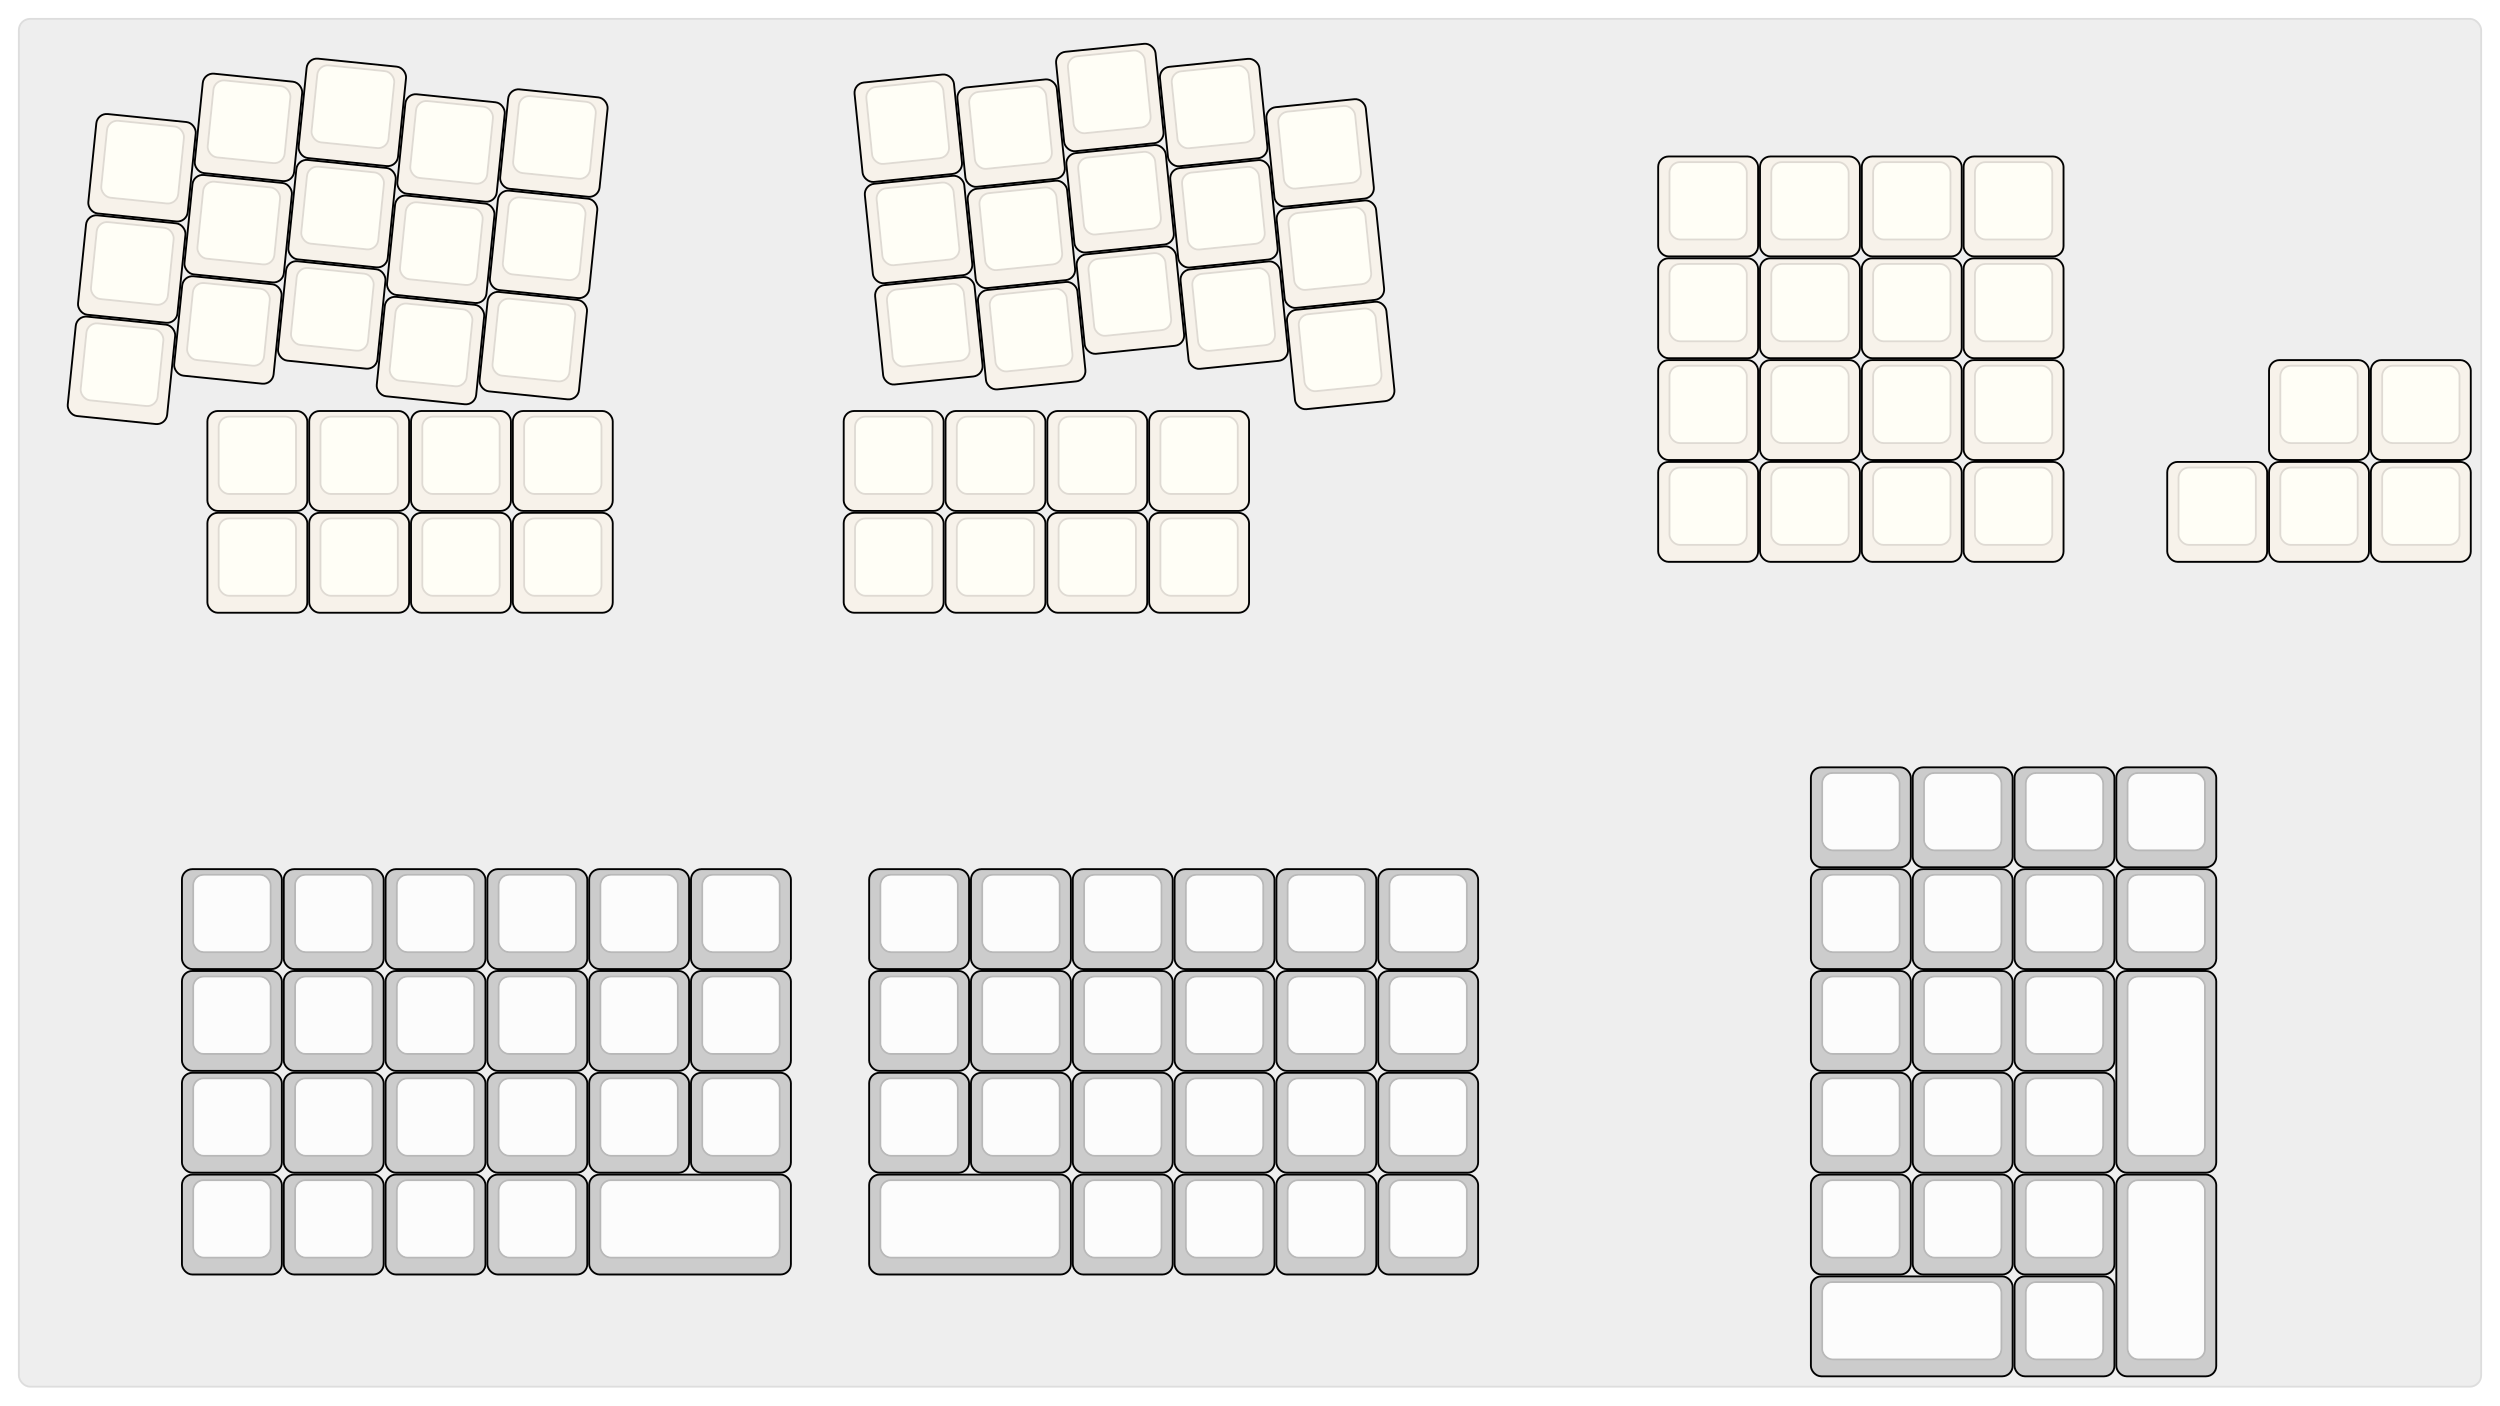 
  <svg width='1326px'
       height='745.5px'
       viewBox='0 0 1326 745.5'
       xmlns='http://www.w3.org/2000/svg'
       xmlns:xlink="http://www.w3.org/1999/xlink">

    <style type='text/css'>
    .keycap .border { stroke: black; stroke-width: 2; }
    .keycap .inner.border { stroke: rgba(0,0,0,.1); }
    </style>
    <defs>
      <linearGradient id="DCS">
        <stop offset="0%" stop-color="black" stop-opacity="0"/>
        <stop offset="40%" stop-color="black" stop-opacity="0.1"/>
        <stop offset="60%" stop-color="black" stop-opacity="0.1"/>
        <stop offset="100%" stop-color="black" stop-opacity="0"/>
      </linearGradient>
      <linearGradient id="SPACE" x1="0%" x2="0%" y1="0%" y2="100%">
        <stop offset="0%" stop-color="black" stop-opacity="0.1"/>
        <stop offset="20%" stop-color="black" stop-opacity="0.0"/>
        <stop offset="40%" stop-color="black" stop-opacity="0.0"/>
        <stop offset="100%" stop-color="black" stop-opacity="0.1"/>
      </linearGradient>
      <radialGradient id="DSA">
        <stop offset="0%" stop-color="black" stop-opacity="0.1"/>
        <stop offset="10%" stop-color="black" stop-opacity="0.1"/>
        <stop offset="100%" stop-color="black" stop-opacity="0"/>
      </radialGradient>
      <radialGradient id="SA" xlink:href="#DSA" />
    </defs>

    <g transform='translate(10,10)'>
      <rect width="1306" height="725.5"
            stroke="#ddd" stroke-width="1" fill="#eeeeee" rx="6"/>
      <g transform='translate(5,5)'>
        
  <g class='  keycap'
  >

  
    <!-- Outer Border -->
    <rect x="865" y="68.5"
          width="52" height="52"
          rx="5" fill="#f7f2ea" class="outer border"/>
    
    <!-- Outer Fill -->
    <rect x="865" y="68.5"
          width="52" height="52"
          rx="5" fill="#f7f2ea"/>
    

    
      <!-- Inner Border -->
      <rect x="871" y="71.5"
            width="40" height="40"
            rx="5" fill="#fffef6" class="inner border"/>
      
      <!-- Inner Fill -->
      <rect x="871" y="71.5"
            width="40" height="40"
            rx="5" fill="#fffef6"/>
      
      

     
   
  </g>

  <g class='  keycap'
  >

  
    <!-- Outer Border -->
    <rect x="919" y="68.5"
          width="52" height="52"
          rx="5" fill="#f7f2ea" class="outer border"/>
    
    <!-- Outer Fill -->
    <rect x="919" y="68.5"
          width="52" height="52"
          rx="5" fill="#f7f2ea"/>
    

    
      <!-- Inner Border -->
      <rect x="925" y="71.5"
            width="40" height="40"
            rx="5" fill="#fffef6" class="inner border"/>
      
      <!-- Inner Fill -->
      <rect x="925" y="71.5"
            width="40" height="40"
            rx="5" fill="#fffef6"/>
      
      

     
   
  </g>

  <g class='  keycap'
  >

  
    <!-- Outer Border -->
    <rect x="973" y="68.5"
          width="52" height="52"
          rx="5" fill="#f7f2ea" class="outer border"/>
    
    <!-- Outer Fill -->
    <rect x="973" y="68.5"
          width="52" height="52"
          rx="5" fill="#f7f2ea"/>
    

    
      <!-- Inner Border -->
      <rect x="979" y="71.5"
            width="40" height="40"
            rx="5" fill="#fffef6" class="inner border"/>
      
      <!-- Inner Fill -->
      <rect x="979" y="71.5"
            width="40" height="40"
            rx="5" fill="#fffef6"/>
      
      

     
   
  </g>

  <g class='  keycap'
  >

  
    <!-- Outer Border -->
    <rect x="1027" y="68.5"
          width="52" height="52"
          rx="5" fill="#f7f2ea" class="outer border"/>
    
    <!-- Outer Fill -->
    <rect x="1027" y="68.5"
          width="52" height="52"
          rx="5" fill="#f7f2ea"/>
    

    
      <!-- Inner Border -->
      <rect x="1033" y="71.5"
            width="40" height="40"
            rx="5" fill="#fffef6" class="inner border"/>
      
      <!-- Inner Fill -->
      <rect x="1033" y="71.5"
            width="40" height="40"
            rx="5" fill="#fffef6"/>
      
      

     
   
  </g>

  <g class='  keycap'
  >

  
    <!-- Outer Border -->
    <rect x="865" y="122.5"
          width="52" height="52"
          rx="5" fill="#f7f2ea" class="outer border"/>
    
    <!-- Outer Fill -->
    <rect x="865" y="122.5"
          width="52" height="52"
          rx="5" fill="#f7f2ea"/>
    

    
      <!-- Inner Border -->
      <rect x="871" y="125.5"
            width="40" height="40"
            rx="5" fill="#fffef6" class="inner border"/>
      
      <!-- Inner Fill -->
      <rect x="871" y="125.5"
            width="40" height="40"
            rx="5" fill="#fffef6"/>
      
      

     
   
  </g>

  <g class='  keycap'
  >

  
    <!-- Outer Border -->
    <rect x="919" y="122.5"
          width="52" height="52"
          rx="5" fill="#f7f2ea" class="outer border"/>
    
    <!-- Outer Fill -->
    <rect x="919" y="122.5"
          width="52" height="52"
          rx="5" fill="#f7f2ea"/>
    

    
      <!-- Inner Border -->
      <rect x="925" y="125.5"
            width="40" height="40"
            rx="5" fill="#fffef6" class="inner border"/>
      
      <!-- Inner Fill -->
      <rect x="925" y="125.5"
            width="40" height="40"
            rx="5" fill="#fffef6"/>
      
      

     
   
  </g>

  <g class='  keycap'
  >

  
    <!-- Outer Border -->
    <rect x="973" y="122.5"
          width="52" height="52"
          rx="5" fill="#f7f2ea" class="outer border"/>
    
    <!-- Outer Fill -->
    <rect x="973" y="122.5"
          width="52" height="52"
          rx="5" fill="#f7f2ea"/>
    

    
      <!-- Inner Border -->
      <rect x="979" y="125.5"
            width="40" height="40"
            rx="5" fill="#fffef6" class="inner border"/>
      
      <!-- Inner Fill -->
      <rect x="979" y="125.5"
            width="40" height="40"
            rx="5" fill="#fffef6"/>
      
      

     
   
  </g>

  <g class='  keycap'
  >

  
    <!-- Outer Border -->
    <rect x="1027" y="122.5"
          width="52" height="52"
          rx="5" fill="#f7f2ea" class="outer border"/>
    
    <!-- Outer Fill -->
    <rect x="1027" y="122.5"
          width="52" height="52"
          rx="5" fill="#f7f2ea"/>
    

    
      <!-- Inner Border -->
      <rect x="1033" y="125.5"
            width="40" height="40"
            rx="5" fill="#fffef6" class="inner border"/>
      
      <!-- Inner Fill -->
      <rect x="1033" y="125.5"
            width="40" height="40"
            rx="5" fill="#fffef6"/>
      
      

     
   
  </g>

  <g class='  keycap'
  >

  
    <!-- Outer Border -->
    <rect x="865" y="176.5"
          width="52" height="52"
          rx="5" fill="#f7f2ea" class="outer border"/>
    
    <!-- Outer Fill -->
    <rect x="865" y="176.5"
          width="52" height="52"
          rx="5" fill="#f7f2ea"/>
    

    
      <!-- Inner Border -->
      <rect x="871" y="179.5"
            width="40" height="40"
            rx="5" fill="#fffef6" class="inner border"/>
      
      <!-- Inner Fill -->
      <rect x="871" y="179.5"
            width="40" height="40"
            rx="5" fill="#fffef6"/>
      
      

     
   
  </g>

  <g class='  keycap'
  >

  
    <!-- Outer Border -->
    <rect x="919" y="176.5"
          width="52" height="52"
          rx="5" fill="#f7f2ea" class="outer border"/>
    
    <!-- Outer Fill -->
    <rect x="919" y="176.5"
          width="52" height="52"
          rx="5" fill="#f7f2ea"/>
    

    
      <!-- Inner Border -->
      <rect x="925" y="179.5"
            width="40" height="40"
            rx="5" fill="#fffef6" class="inner border"/>
      
      <!-- Inner Fill -->
      <rect x="925" y="179.5"
            width="40" height="40"
            rx="5" fill="#fffef6"/>
      
      

     
   
  </g>

  <g class='  keycap'
  >

  
    <!-- Outer Border -->
    <rect x="973" y="176.5"
          width="52" height="52"
          rx="5" fill="#f7f2ea" class="outer border"/>
    
    <!-- Outer Fill -->
    <rect x="973" y="176.5"
          width="52" height="52"
          rx="5" fill="#f7f2ea"/>
    

    
      <!-- Inner Border -->
      <rect x="979" y="179.5"
            width="40" height="40"
            rx="5" fill="#fffef6" class="inner border"/>
      
      <!-- Inner Fill -->
      <rect x="979" y="179.5"
            width="40" height="40"
            rx="5" fill="#fffef6"/>
      
      

     
   
  </g>

  <g class='  keycap'
  >

  
    <!-- Outer Border -->
    <rect x="1027" y="176.5"
          width="52" height="52"
          rx="5" fill="#f7f2ea" class="outer border"/>
    
    <!-- Outer Fill -->
    <rect x="1027" y="176.5"
          width="52" height="52"
          rx="5" fill="#f7f2ea"/>
    

    
      <!-- Inner Border -->
      <rect x="1033" y="179.5"
            width="40" height="40"
            rx="5" fill="#fffef6" class="inner border"/>
      
      <!-- Inner Fill -->
      <rect x="1033" y="179.5"
            width="40" height="40"
            rx="5" fill="#fffef6"/>
      
      

     
   
  </g>

  <g class='  keycap'
  >

  
    <!-- Outer Border -->
    <rect x="1189" y="176.5"
          width="52" height="52"
          rx="5" fill="#f7f2ea" class="outer border"/>
    
    <!-- Outer Fill -->
    <rect x="1189" y="176.5"
          width="52" height="52"
          rx="5" fill="#f7f2ea"/>
    

    
      <!-- Inner Border -->
      <rect x="1195" y="179.5"
            width="40" height="40"
            rx="5" fill="#fffef6" class="inner border"/>
      
      <!-- Inner Fill -->
      <rect x="1195" y="179.5"
            width="40" height="40"
            rx="5" fill="#fffef6"/>
      
      

     
   
  </g>

  <g class='  keycap'
  >

  
    <!-- Outer Border -->
    <rect x="1243" y="176.5"
          width="52" height="52"
          rx="5" fill="#f7f2ea" class="outer border"/>
    
    <!-- Outer Fill -->
    <rect x="1243" y="176.5"
          width="52" height="52"
          rx="5" fill="#f7f2ea"/>
    

    
      <!-- Inner Border -->
      <rect x="1249" y="179.5"
            width="40" height="40"
            rx="5" fill="#fffef6" class="inner border"/>
      
      <!-- Inner Fill -->
      <rect x="1249" y="179.5"
            width="40" height="40"
            rx="5" fill="#fffef6"/>
      
      

     
   
  </g>

  <g class='  keycap'
  >

  
    <!-- Outer Border -->
    <rect x="95.5" y="203.5"
          width="52" height="52"
          rx="5" fill="#f7f2ea" class="outer border"/>
    
    <!-- Outer Fill -->
    <rect x="95.5" y="203.5"
          width="52" height="52"
          rx="5" fill="#f7f2ea"/>
    

    
      <!-- Inner Border -->
      <rect x="101.5" y="206.5"
            width="40" height="40"
            rx="5" fill="#fffef6" class="inner border"/>
      
      <!-- Inner Fill -->
      <rect x="101.5" y="206.5"
            width="40" height="40"
            rx="5" fill="#fffef6"/>
      
      

     
   
  </g>

  <g class='  keycap'
  >

  
    <!-- Outer Border -->
    <rect x="149.5" y="203.5"
          width="52" height="52"
          rx="5" fill="#f7f2ea" class="outer border"/>
    
    <!-- Outer Fill -->
    <rect x="149.5" y="203.5"
          width="52" height="52"
          rx="5" fill="#f7f2ea"/>
    

    
      <!-- Inner Border -->
      <rect x="155.5" y="206.5"
            width="40" height="40"
            rx="5" fill="#fffef6" class="inner border"/>
      
      <!-- Inner Fill -->
      <rect x="155.5" y="206.5"
            width="40" height="40"
            rx="5" fill="#fffef6"/>
      
      

     
   
  </g>

  <g class='  keycap'
  >

  
    <!-- Outer Border -->
    <rect x="203.5" y="203.5"
          width="52" height="52"
          rx="5" fill="#f7f2ea" class="outer border"/>
    
    <!-- Outer Fill -->
    <rect x="203.5" y="203.5"
          width="52" height="52"
          rx="5" fill="#f7f2ea"/>
    

    
      <!-- Inner Border -->
      <rect x="209.5" y="206.5"
            width="40" height="40"
            rx="5" fill="#fffef6" class="inner border"/>
      
      <!-- Inner Fill -->
      <rect x="209.5" y="206.5"
            width="40" height="40"
            rx="5" fill="#fffef6"/>
      
      

     
   
  </g>

  <g class='  keycap'
  >

  
    <!-- Outer Border -->
    <rect x="257.5" y="203.5"
          width="52" height="52"
          rx="5" fill="#f7f2ea" class="outer border"/>
    
    <!-- Outer Fill -->
    <rect x="257.5" y="203.5"
          width="52" height="52"
          rx="5" fill="#f7f2ea"/>
    

    
      <!-- Inner Border -->
      <rect x="263.5" y="206.5"
            width="40" height="40"
            rx="5" fill="#fffef6" class="inner border"/>
      
      <!-- Inner Fill -->
      <rect x="263.5" y="206.5"
            width="40" height="40"
            rx="5" fill="#fffef6"/>
      
      

     
   
  </g>

  <g class='  keycap'
  >

  
    <!-- Outer Border -->
    <rect x="433" y="203.5"
          width="52" height="52"
          rx="5" fill="#f7f2ea" class="outer border"/>
    
    <!-- Outer Fill -->
    <rect x="433" y="203.5"
          width="52" height="52"
          rx="5" fill="#f7f2ea"/>
    

    
      <!-- Inner Border -->
      <rect x="439" y="206.5"
            width="40" height="40"
            rx="5" fill="#fffef6" class="inner border"/>
      
      <!-- Inner Fill -->
      <rect x="439" y="206.5"
            width="40" height="40"
            rx="5" fill="#fffef6"/>
      
      

     
   
  </g>

  <g class='  keycap'
  >

  
    <!-- Outer Border -->
    <rect x="487" y="203.5"
          width="52" height="52"
          rx="5" fill="#f7f2ea" class="outer border"/>
    
    <!-- Outer Fill -->
    <rect x="487" y="203.5"
          width="52" height="52"
          rx="5" fill="#f7f2ea"/>
    

    
      <!-- Inner Border -->
      <rect x="493" y="206.5"
            width="40" height="40"
            rx="5" fill="#fffef6" class="inner border"/>
      
      <!-- Inner Fill -->
      <rect x="493" y="206.5"
            width="40" height="40"
            rx="5" fill="#fffef6"/>
      
      

     
   
  </g>

  <g class='  keycap'
  >

  
    <!-- Outer Border -->
    <rect x="541" y="203.5"
          width="52" height="52"
          rx="5" fill="#f7f2ea" class="outer border"/>
    
    <!-- Outer Fill -->
    <rect x="541" y="203.5"
          width="52" height="52"
          rx="5" fill="#f7f2ea"/>
    

    
      <!-- Inner Border -->
      <rect x="547" y="206.5"
            width="40" height="40"
            rx="5" fill="#fffef6" class="inner border"/>
      
      <!-- Inner Fill -->
      <rect x="547" y="206.5"
            width="40" height="40"
            rx="5" fill="#fffef6"/>
      
      

     
   
  </g>

  <g class='  keycap'
  >

  
    <!-- Outer Border -->
    <rect x="595" y="203.5"
          width="52" height="52"
          rx="5" fill="#f7f2ea" class="outer border"/>
    
    <!-- Outer Fill -->
    <rect x="595" y="203.5"
          width="52" height="52"
          rx="5" fill="#f7f2ea"/>
    

    
      <!-- Inner Border -->
      <rect x="601" y="206.5"
            width="40" height="40"
            rx="5" fill="#fffef6" class="inner border"/>
      
      <!-- Inner Fill -->
      <rect x="601" y="206.5"
            width="40" height="40"
            rx="5" fill="#fffef6"/>
      
      

     
   
  </g>

  <g class='  keycap'
  >

  
    <!-- Outer Border -->
    <rect x="865" y="230.5"
          width="52" height="52"
          rx="5" fill="#f7f2ea" class="outer border"/>
    
    <!-- Outer Fill -->
    <rect x="865" y="230.5"
          width="52" height="52"
          rx="5" fill="#f7f2ea"/>
    

    
      <!-- Inner Border -->
      <rect x="871" y="233.5"
            width="40" height="40"
            rx="5" fill="#fffef6" class="inner border"/>
      
      <!-- Inner Fill -->
      <rect x="871" y="233.5"
            width="40" height="40"
            rx="5" fill="#fffef6"/>
      
      

     
   
  </g>

  <g class='  keycap'
  >

  
    <!-- Outer Border -->
    <rect x="919" y="230.5"
          width="52" height="52"
          rx="5" fill="#f7f2ea" class="outer border"/>
    
    <!-- Outer Fill -->
    <rect x="919" y="230.5"
          width="52" height="52"
          rx="5" fill="#f7f2ea"/>
    

    
      <!-- Inner Border -->
      <rect x="925" y="233.5"
            width="40" height="40"
            rx="5" fill="#fffef6" class="inner border"/>
      
      <!-- Inner Fill -->
      <rect x="925" y="233.5"
            width="40" height="40"
            rx="5" fill="#fffef6"/>
      
      

     
   
  </g>

  <g class='  keycap'
  >

  
    <!-- Outer Border -->
    <rect x="973" y="230.5"
          width="52" height="52"
          rx="5" fill="#f7f2ea" class="outer border"/>
    
    <!-- Outer Fill -->
    <rect x="973" y="230.5"
          width="52" height="52"
          rx="5" fill="#f7f2ea"/>
    

    
      <!-- Inner Border -->
      <rect x="979" y="233.5"
            width="40" height="40"
            rx="5" fill="#fffef6" class="inner border"/>
      
      <!-- Inner Fill -->
      <rect x="979" y="233.5"
            width="40" height="40"
            rx="5" fill="#fffef6"/>
      
      

     
   
  </g>

  <g class='  keycap'
  >

  
    <!-- Outer Border -->
    <rect x="1027" y="230.5"
          width="52" height="52"
          rx="5" fill="#f7f2ea" class="outer border"/>
    
    <!-- Outer Fill -->
    <rect x="1027" y="230.5"
          width="52" height="52"
          rx="5" fill="#f7f2ea"/>
    

    
      <!-- Inner Border -->
      <rect x="1033" y="233.5"
            width="40" height="40"
            rx="5" fill="#fffef6" class="inner border"/>
      
      <!-- Inner Fill -->
      <rect x="1033" y="233.5"
            width="40" height="40"
            rx="5" fill="#fffef6"/>
      
      

     
   
  </g>

  <g class='  keycap'
  >

  
    <!-- Outer Border -->
    <rect x="1135" y="230.5"
          width="52" height="52"
          rx="5" fill="#f7f2ea" class="outer border"/>
    
    <!-- Outer Fill -->
    <rect x="1135" y="230.5"
          width="52" height="52"
          rx="5" fill="#f7f2ea"/>
    

    
      <!-- Inner Border -->
      <rect x="1141" y="233.5"
            width="40" height="40"
            rx="5" fill="#fffef6" class="inner border"/>
      
      <!-- Inner Fill -->
      <rect x="1141" y="233.5"
            width="40" height="40"
            rx="5" fill="#fffef6"/>
      
      

     
   
  </g>

  <g class='  keycap'
  >

  
    <!-- Outer Border -->
    <rect x="1189" y="230.5"
          width="52" height="52"
          rx="5" fill="#f7f2ea" class="outer border"/>
    
    <!-- Outer Fill -->
    <rect x="1189" y="230.5"
          width="52" height="52"
          rx="5" fill="#f7f2ea"/>
    

    
      <!-- Inner Border -->
      <rect x="1195" y="233.5"
            width="40" height="40"
            rx="5" fill="#fffef6" class="inner border"/>
      
      <!-- Inner Fill -->
      <rect x="1195" y="233.5"
            width="40" height="40"
            rx="5" fill="#fffef6"/>
      
      

     
   
  </g>

  <g class='  keycap'
  >

  
    <!-- Outer Border -->
    <rect x="1243" y="230.5"
          width="52" height="52"
          rx="5" fill="#f7f2ea" class="outer border"/>
    
    <!-- Outer Fill -->
    <rect x="1243" y="230.5"
          width="52" height="52"
          rx="5" fill="#f7f2ea"/>
    

    
      <!-- Inner Border -->
      <rect x="1249" y="233.5"
            width="40" height="40"
            rx="5" fill="#fffef6" class="inner border"/>
      
      <!-- Inner Fill -->
      <rect x="1249" y="233.5"
            width="40" height="40"
            rx="5" fill="#fffef6"/>
      
      

     
   
  </g>

  <g class='  keycap'
  >

  
    <!-- Outer Border -->
    <rect x="95.5" y="257.5"
          width="52" height="52"
          rx="5" fill="#f7f2ea" class="outer border"/>
    
    <!-- Outer Fill -->
    <rect x="95.5" y="257.5"
          width="52" height="52"
          rx="5" fill="#f7f2ea"/>
    

    
      <!-- Inner Border -->
      <rect x="101.5" y="260.5"
            width="40" height="40"
            rx="5" fill="#fffef6" class="inner border"/>
      
      <!-- Inner Fill -->
      <rect x="101.5" y="260.5"
            width="40" height="40"
            rx="5" fill="#fffef6"/>
      
      

     
   
  </g>

  <g class='  keycap'
  >

  
    <!-- Outer Border -->
    <rect x="149.5" y="257.5"
          width="52" height="52"
          rx="5" fill="#f7f2ea" class="outer border"/>
    
    <!-- Outer Fill -->
    <rect x="149.5" y="257.5"
          width="52" height="52"
          rx="5" fill="#f7f2ea"/>
    

    
      <!-- Inner Border -->
      <rect x="155.5" y="260.5"
            width="40" height="40"
            rx="5" fill="#fffef6" class="inner border"/>
      
      <!-- Inner Fill -->
      <rect x="155.5" y="260.5"
            width="40" height="40"
            rx="5" fill="#fffef6"/>
      
      

     
   
  </g>

  <g class='  keycap'
  >

  
    <!-- Outer Border -->
    <rect x="203.5" y="257.5"
          width="52" height="52"
          rx="5" fill="#f7f2ea" class="outer border"/>
    
    <!-- Outer Fill -->
    <rect x="203.5" y="257.5"
          width="52" height="52"
          rx="5" fill="#f7f2ea"/>
    

    
      <!-- Inner Border -->
      <rect x="209.5" y="260.5"
            width="40" height="40"
            rx="5" fill="#fffef6" class="inner border"/>
      
      <!-- Inner Fill -->
      <rect x="209.5" y="260.5"
            width="40" height="40"
            rx="5" fill="#fffef6"/>
      
      

     
   
  </g>

  <g class='  keycap'
  >

  
    <!-- Outer Border -->
    <rect x="257.5" y="257.5"
          width="52" height="52"
          rx="5" fill="#f7f2ea" class="outer border"/>
    
    <!-- Outer Fill -->
    <rect x="257.5" y="257.5"
          width="52" height="52"
          rx="5" fill="#f7f2ea"/>
    

    
      <!-- Inner Border -->
      <rect x="263.5" y="260.5"
            width="40" height="40"
            rx="5" fill="#fffef6" class="inner border"/>
      
      <!-- Inner Fill -->
      <rect x="263.5" y="260.5"
            width="40" height="40"
            rx="5" fill="#fffef6"/>
      
      

     
   
  </g>

  <g class='  keycap'
  >

  
    <!-- Outer Border -->
    <rect x="433" y="257.5"
          width="52" height="52"
          rx="5" fill="#f7f2ea" class="outer border"/>
    
    <!-- Outer Fill -->
    <rect x="433" y="257.5"
          width="52" height="52"
          rx="5" fill="#f7f2ea"/>
    

    
      <!-- Inner Border -->
      <rect x="439" y="260.5"
            width="40" height="40"
            rx="5" fill="#fffef6" class="inner border"/>
      
      <!-- Inner Fill -->
      <rect x="439" y="260.5"
            width="40" height="40"
            rx="5" fill="#fffef6"/>
      
      

     
   
  </g>

  <g class='  keycap'
  >

  
    <!-- Outer Border -->
    <rect x="487" y="257.5"
          width="52" height="52"
          rx="5" fill="#f7f2ea" class="outer border"/>
    
    <!-- Outer Fill -->
    <rect x="487" y="257.5"
          width="52" height="52"
          rx="5" fill="#f7f2ea"/>
    

    
      <!-- Inner Border -->
      <rect x="493" y="260.5"
            width="40" height="40"
            rx="5" fill="#fffef6" class="inner border"/>
      
      <!-- Inner Fill -->
      <rect x="493" y="260.5"
            width="40" height="40"
            rx="5" fill="#fffef6"/>
      
      

     
   
  </g>

  <g class='  keycap'
  >

  
    <!-- Outer Border -->
    <rect x="541" y="257.5"
          width="52" height="52"
          rx="5" fill="#f7f2ea" class="outer border"/>
    
    <!-- Outer Fill -->
    <rect x="541" y="257.5"
          width="52" height="52"
          rx="5" fill="#f7f2ea"/>
    

    
      <!-- Inner Border -->
      <rect x="547" y="260.5"
            width="40" height="40"
            rx="5" fill="#fffef6" class="inner border"/>
      
      <!-- Inner Fill -->
      <rect x="547" y="260.5"
            width="40" height="40"
            rx="5" fill="#fffef6"/>
      
      

     
   
  </g>

  <g class='  keycap'
  >

  
    <!-- Outer Border -->
    <rect x="595" y="257.5"
          width="52" height="52"
          rx="5" fill="#f7f2ea" class="outer border"/>
    
    <!-- Outer Fill -->
    <rect x="595" y="257.5"
          width="52" height="52"
          rx="5" fill="#f7f2ea"/>
    

    
      <!-- Inner Border -->
      <rect x="601" y="260.5"
            width="40" height="40"
            rx="5" fill="#fffef6" class="inner border"/>
      
      <!-- Inner Fill -->
      <rect x="601" y="260.5"
            width="40" height="40"
            rx="5" fill="#fffef6"/>
      
      

     
   
  </g>

  <g class='  keycap'
  >

  
    <!-- Outer Border -->
    <rect x="946" y="392.5"
          width="52" height="52"
          rx="5" fill="#cccccc" class="outer border"/>
    
    <!-- Outer Fill -->
    <rect x="946" y="392.5"
          width="52" height="52"
          rx="5" fill="#cccccc"/>
    

    
      <!-- Inner Border -->
      <rect x="952" y="395.5"
            width="40" height="40"
            rx="5" fill="#fcfcfc" class="inner border"/>
      
      <!-- Inner Fill -->
      <rect x="952" y="395.5"
            width="40" height="40"
            rx="5" fill="#fcfcfc"/>
      
      

     
   
  </g>

  <g class='  keycap'
  >

  
    <!-- Outer Border -->
    <rect x="1000" y="392.5"
          width="52" height="52"
          rx="5" fill="#cccccc" class="outer border"/>
    
    <!-- Outer Fill -->
    <rect x="1000" y="392.5"
          width="52" height="52"
          rx="5" fill="#cccccc"/>
    

    
      <!-- Inner Border -->
      <rect x="1006" y="395.5"
            width="40" height="40"
            rx="5" fill="#fcfcfc" class="inner border"/>
      
      <!-- Inner Fill -->
      <rect x="1006" y="395.5"
            width="40" height="40"
            rx="5" fill="#fcfcfc"/>
      
      

     
   
  </g>

  <g class='  keycap'
  >

  
    <!-- Outer Border -->
    <rect x="1054" y="392.5"
          width="52" height="52"
          rx="5" fill="#cccccc" class="outer border"/>
    
    <!-- Outer Fill -->
    <rect x="1054" y="392.5"
          width="52" height="52"
          rx="5" fill="#cccccc"/>
    

    
      <!-- Inner Border -->
      <rect x="1060" y="395.5"
            width="40" height="40"
            rx="5" fill="#fcfcfc" class="inner border"/>
      
      <!-- Inner Fill -->
      <rect x="1060" y="395.5"
            width="40" height="40"
            rx="5" fill="#fcfcfc"/>
      
      

     
   
  </g>

  <g class='  keycap'
  >

  
    <!-- Outer Border -->
    <rect x="1108" y="392.5"
          width="52" height="52"
          rx="5" fill="#cccccc" class="outer border"/>
    
    <!-- Outer Fill -->
    <rect x="1108" y="392.5"
          width="52" height="52"
          rx="5" fill="#cccccc"/>
    

    
      <!-- Inner Border -->
      <rect x="1114" y="395.5"
            width="40" height="40"
            rx="5" fill="#fcfcfc" class="inner border"/>
      
      <!-- Inner Fill -->
      <rect x="1114" y="395.5"
            width="40" height="40"
            rx="5" fill="#fcfcfc"/>
      
      

     
   
  </g>

  <g class='  keycap'
  >

  
    <!-- Outer Border -->
    <rect x="82" y="446.5"
          width="52" height="52"
          rx="5" fill="#cccccc" class="outer border"/>
    
    <!-- Outer Fill -->
    <rect x="82" y="446.5"
          width="52" height="52"
          rx="5" fill="#cccccc"/>
    

    
      <!-- Inner Border -->
      <rect x="88" y="449.5"
            width="40" height="40"
            rx="5" fill="#fcfcfc" class="inner border"/>
      
      <!-- Inner Fill -->
      <rect x="88" y="449.5"
            width="40" height="40"
            rx="5" fill="#fcfcfc"/>
      
      

     
   
  </g>

  <g class='  keycap'
  >

  
    <!-- Outer Border -->
    <rect x="136" y="446.5"
          width="52" height="52"
          rx="5" fill="#cccccc" class="outer border"/>
    
    <!-- Outer Fill -->
    <rect x="136" y="446.5"
          width="52" height="52"
          rx="5" fill="#cccccc"/>
    

    
      <!-- Inner Border -->
      <rect x="142" y="449.5"
            width="40" height="40"
            rx="5" fill="#fcfcfc" class="inner border"/>
      
      <!-- Inner Fill -->
      <rect x="142" y="449.5"
            width="40" height="40"
            rx="5" fill="#fcfcfc"/>
      
      

     
   
  </g>

  <g class='  keycap'
  >

  
    <!-- Outer Border -->
    <rect x="190" y="446.5"
          width="52" height="52"
          rx="5" fill="#cccccc" class="outer border"/>
    
    <!-- Outer Fill -->
    <rect x="190" y="446.5"
          width="52" height="52"
          rx="5" fill="#cccccc"/>
    

    
      <!-- Inner Border -->
      <rect x="196" y="449.5"
            width="40" height="40"
            rx="5" fill="#fcfcfc" class="inner border"/>
      
      <!-- Inner Fill -->
      <rect x="196" y="449.5"
            width="40" height="40"
            rx="5" fill="#fcfcfc"/>
      
      

     
   
  </g>

  <g class='  keycap'
  >

  
    <!-- Outer Border -->
    <rect x="244" y="446.5"
          width="52" height="52"
          rx="5" fill="#cccccc" class="outer border"/>
    
    <!-- Outer Fill -->
    <rect x="244" y="446.5"
          width="52" height="52"
          rx="5" fill="#cccccc"/>
    

    
      <!-- Inner Border -->
      <rect x="250" y="449.5"
            width="40" height="40"
            rx="5" fill="#fcfcfc" class="inner border"/>
      
      <!-- Inner Fill -->
      <rect x="250" y="449.5"
            width="40" height="40"
            rx="5" fill="#fcfcfc"/>
      
      

     
   
  </g>

  <g class='  keycap'
  >

  
    <!-- Outer Border -->
    <rect x="298" y="446.5"
          width="52" height="52"
          rx="5" fill="#cccccc" class="outer border"/>
    
    <!-- Outer Fill -->
    <rect x="298" y="446.5"
          width="52" height="52"
          rx="5" fill="#cccccc"/>
    

    
      <!-- Inner Border -->
      <rect x="304" y="449.5"
            width="40" height="40"
            rx="5" fill="#fcfcfc" class="inner border"/>
      
      <!-- Inner Fill -->
      <rect x="304" y="449.5"
            width="40" height="40"
            rx="5" fill="#fcfcfc"/>
      
      

     
   
  </g>

  <g class='  keycap'
  >

  
    <!-- Outer Border -->
    <rect x="352" y="446.5"
          width="52" height="52"
          rx="5" fill="#cccccc" class="outer border"/>
    
    <!-- Outer Fill -->
    <rect x="352" y="446.5"
          width="52" height="52"
          rx="5" fill="#cccccc"/>
    

    
      <!-- Inner Border -->
      <rect x="358" y="449.5"
            width="40" height="40"
            rx="5" fill="#fcfcfc" class="inner border"/>
      
      <!-- Inner Fill -->
      <rect x="358" y="449.5"
            width="40" height="40"
            rx="5" fill="#fcfcfc"/>
      
      

     
   
  </g>

  <g class='  keycap'
  >

  
    <!-- Outer Border -->
    <rect x="446.5" y="446.5"
          width="52" height="52"
          rx="5" fill="#cccccc" class="outer border"/>
    
    <!-- Outer Fill -->
    <rect x="446.5" y="446.5"
          width="52" height="52"
          rx="5" fill="#cccccc"/>
    

    
      <!-- Inner Border -->
      <rect x="452.5" y="449.5"
            width="40" height="40"
            rx="5" fill="#fcfcfc" class="inner border"/>
      
      <!-- Inner Fill -->
      <rect x="452.5" y="449.5"
            width="40" height="40"
            rx="5" fill="#fcfcfc"/>
      
      

     
   
  </g>

  <g class='  keycap'
  >

  
    <!-- Outer Border -->
    <rect x="500.5" y="446.5"
          width="52" height="52"
          rx="5" fill="#cccccc" class="outer border"/>
    
    <!-- Outer Fill -->
    <rect x="500.5" y="446.5"
          width="52" height="52"
          rx="5" fill="#cccccc"/>
    

    
      <!-- Inner Border -->
      <rect x="506.5" y="449.5"
            width="40" height="40"
            rx="5" fill="#fcfcfc" class="inner border"/>
      
      <!-- Inner Fill -->
      <rect x="506.5" y="449.5"
            width="40" height="40"
            rx="5" fill="#fcfcfc"/>
      
      

     
   
  </g>

  <g class='  keycap'
  >

  
    <!-- Outer Border -->
    <rect x="554.5" y="446.5"
          width="52" height="52"
          rx="5" fill="#cccccc" class="outer border"/>
    
    <!-- Outer Fill -->
    <rect x="554.5" y="446.5"
          width="52" height="52"
          rx="5" fill="#cccccc"/>
    

    
      <!-- Inner Border -->
      <rect x="560.5" y="449.5"
            width="40" height="40"
            rx="5" fill="#fcfcfc" class="inner border"/>
      
      <!-- Inner Fill -->
      <rect x="560.5" y="449.5"
            width="40" height="40"
            rx="5" fill="#fcfcfc"/>
      
      

     
   
  </g>

  <g class='  keycap'
  >

  
    <!-- Outer Border -->
    <rect x="608.5" y="446.5"
          width="52" height="52"
          rx="5" fill="#cccccc" class="outer border"/>
    
    <!-- Outer Fill -->
    <rect x="608.5" y="446.5"
          width="52" height="52"
          rx="5" fill="#cccccc"/>
    

    
      <!-- Inner Border -->
      <rect x="614.5" y="449.5"
            width="40" height="40"
            rx="5" fill="#fcfcfc" class="inner border"/>
      
      <!-- Inner Fill -->
      <rect x="614.5" y="449.5"
            width="40" height="40"
            rx="5" fill="#fcfcfc"/>
      
      

     
   
  </g>

  <g class='  keycap'
  >

  
    <!-- Outer Border -->
    <rect x="662.5" y="446.5"
          width="52" height="52"
          rx="5" fill="#cccccc" class="outer border"/>
    
    <!-- Outer Fill -->
    <rect x="662.5" y="446.5"
          width="52" height="52"
          rx="5" fill="#cccccc"/>
    

    
      <!-- Inner Border -->
      <rect x="668.5" y="449.5"
            width="40" height="40"
            rx="5" fill="#fcfcfc" class="inner border"/>
      
      <!-- Inner Fill -->
      <rect x="668.5" y="449.5"
            width="40" height="40"
            rx="5" fill="#fcfcfc"/>
      
      

     
   
  </g>

  <g class='  keycap'
  >

  
    <!-- Outer Border -->
    <rect x="716.5" y="446.5"
          width="52" height="52"
          rx="5" fill="#cccccc" class="outer border"/>
    
    <!-- Outer Fill -->
    <rect x="716.5" y="446.5"
          width="52" height="52"
          rx="5" fill="#cccccc"/>
    

    
      <!-- Inner Border -->
      <rect x="722.5" y="449.5"
            width="40" height="40"
            rx="5" fill="#fcfcfc" class="inner border"/>
      
      <!-- Inner Fill -->
      <rect x="722.5" y="449.5"
            width="40" height="40"
            rx="5" fill="#fcfcfc"/>
      
      

     
   
  </g>

  <g class='  keycap'
  >

  
    <!-- Outer Border -->
    <rect x="946" y="446.5"
          width="52" height="52"
          rx="5" fill="#cccccc" class="outer border"/>
    
    <!-- Outer Fill -->
    <rect x="946" y="446.5"
          width="52" height="52"
          rx="5" fill="#cccccc"/>
    

    
      <!-- Inner Border -->
      <rect x="952" y="449.5"
            width="40" height="40"
            rx="5" fill="#fcfcfc" class="inner border"/>
      
      <!-- Inner Fill -->
      <rect x="952" y="449.5"
            width="40" height="40"
            rx="5" fill="#fcfcfc"/>
      
      

     
   
  </g>

  <g class='  keycap'
  >

  
    <!-- Outer Border -->
    <rect x="1000" y="446.5"
          width="52" height="52"
          rx="5" fill="#cccccc" class="outer border"/>
    
    <!-- Outer Fill -->
    <rect x="1000" y="446.5"
          width="52" height="52"
          rx="5" fill="#cccccc"/>
    

    
      <!-- Inner Border -->
      <rect x="1006" y="449.5"
            width="40" height="40"
            rx="5" fill="#fcfcfc" class="inner border"/>
      
      <!-- Inner Fill -->
      <rect x="1006" y="449.5"
            width="40" height="40"
            rx="5" fill="#fcfcfc"/>
      
      

     
   
  </g>

  <g class='  keycap'
  >

  
    <!-- Outer Border -->
    <rect x="1054" y="446.5"
          width="52" height="52"
          rx="5" fill="#cccccc" class="outer border"/>
    
    <!-- Outer Fill -->
    <rect x="1054" y="446.5"
          width="52" height="52"
          rx="5" fill="#cccccc"/>
    

    
      <!-- Inner Border -->
      <rect x="1060" y="449.5"
            width="40" height="40"
            rx="5" fill="#fcfcfc" class="inner border"/>
      
      <!-- Inner Fill -->
      <rect x="1060" y="449.5"
            width="40" height="40"
            rx="5" fill="#fcfcfc"/>
      
      

     
   
  </g>

  <g class='  keycap'
  >

  
    <!-- Outer Border -->
    <rect x="1108" y="446.5"
          width="52" height="52"
          rx="5" fill="#cccccc" class="outer border"/>
    
    <!-- Outer Fill -->
    <rect x="1108" y="446.5"
          width="52" height="52"
          rx="5" fill="#cccccc"/>
    

    
      <!-- Inner Border -->
      <rect x="1114" y="449.5"
            width="40" height="40"
            rx="5" fill="#fcfcfc" class="inner border"/>
      
      <!-- Inner Fill -->
      <rect x="1114" y="449.5"
            width="40" height="40"
            rx="5" fill="#fcfcfc"/>
      
      

     
   
  </g>

  <g class='  keycap'
  >

  
    <!-- Outer Border -->
    <rect x="82" y="500.5"
          width="52" height="52"
          rx="5" fill="#cccccc" class="outer border"/>
    
    <!-- Outer Fill -->
    <rect x="82" y="500.5"
          width="52" height="52"
          rx="5" fill="#cccccc"/>
    

    
      <!-- Inner Border -->
      <rect x="88" y="503.5"
            width="40" height="40"
            rx="5" fill="#fcfcfc" class="inner border"/>
      
      <!-- Inner Fill -->
      <rect x="88" y="503.5"
            width="40" height="40"
            rx="5" fill="#fcfcfc"/>
      
      

     
   
  </g>

  <g class='  keycap'
  >

  
    <!-- Outer Border -->
    <rect x="136" y="500.5"
          width="52" height="52"
          rx="5" fill="#cccccc" class="outer border"/>
    
    <!-- Outer Fill -->
    <rect x="136" y="500.5"
          width="52" height="52"
          rx="5" fill="#cccccc"/>
    

    
      <!-- Inner Border -->
      <rect x="142" y="503.5"
            width="40" height="40"
            rx="5" fill="#fcfcfc" class="inner border"/>
      
      <!-- Inner Fill -->
      <rect x="142" y="503.5"
            width="40" height="40"
            rx="5" fill="#fcfcfc"/>
      
      

     
   
  </g>

  <g class='  keycap'
  >

  
    <!-- Outer Border -->
    <rect x="190" y="500.5"
          width="52" height="52"
          rx="5" fill="#cccccc" class="outer border"/>
    
    <!-- Outer Fill -->
    <rect x="190" y="500.5"
          width="52" height="52"
          rx="5" fill="#cccccc"/>
    

    
      <!-- Inner Border -->
      <rect x="196" y="503.5"
            width="40" height="40"
            rx="5" fill="#fcfcfc" class="inner border"/>
      
      <!-- Inner Fill -->
      <rect x="196" y="503.5"
            width="40" height="40"
            rx="5" fill="#fcfcfc"/>
      
      

     
   
  </g>

  <g class='  keycap'
  >

  
    <!-- Outer Border -->
    <rect x="244" y="500.5"
          width="52" height="52"
          rx="5" fill="#cccccc" class="outer border"/>
    
    <!-- Outer Fill -->
    <rect x="244" y="500.5"
          width="52" height="52"
          rx="5" fill="#cccccc"/>
    

    
      <!-- Inner Border -->
      <rect x="250" y="503.5"
            width="40" height="40"
            rx="5" fill="#fcfcfc" class="inner border"/>
      
      <!-- Inner Fill -->
      <rect x="250" y="503.5"
            width="40" height="40"
            rx="5" fill="#fcfcfc"/>
      
      

     
   
  </g>

  <g class='  keycap'
  >

  
    <!-- Outer Border -->
    <rect x="298" y="500.5"
          width="52" height="52"
          rx="5" fill="#cccccc" class="outer border"/>
    
    <!-- Outer Fill -->
    <rect x="298" y="500.5"
          width="52" height="52"
          rx="5" fill="#cccccc"/>
    

    
      <!-- Inner Border -->
      <rect x="304" y="503.5"
            width="40" height="40"
            rx="5" fill="#fcfcfc" class="inner border"/>
      
      <!-- Inner Fill -->
      <rect x="304" y="503.5"
            width="40" height="40"
            rx="5" fill="#fcfcfc"/>
      
      

     
   
  </g>

  <g class='  keycap'
  >

  
    <!-- Outer Border -->
    <rect x="352" y="500.5"
          width="52" height="52"
          rx="5" fill="#cccccc" class="outer border"/>
    
    <!-- Outer Fill -->
    <rect x="352" y="500.5"
          width="52" height="52"
          rx="5" fill="#cccccc"/>
    

    
      <!-- Inner Border -->
      <rect x="358" y="503.5"
            width="40" height="40"
            rx="5" fill="#fcfcfc" class="inner border"/>
      
      <!-- Inner Fill -->
      <rect x="358" y="503.5"
            width="40" height="40"
            rx="5" fill="#fcfcfc"/>
      
      

     
   
  </g>

  <g class='  keycap'
  >

  
    <!-- Outer Border -->
    <rect x="446.5" y="500.5"
          width="52" height="52"
          rx="5" fill="#cccccc" class="outer border"/>
    
    <!-- Outer Fill -->
    <rect x="446.5" y="500.5"
          width="52" height="52"
          rx="5" fill="#cccccc"/>
    

    
      <!-- Inner Border -->
      <rect x="452.5" y="503.5"
            width="40" height="40"
            rx="5" fill="#fcfcfc" class="inner border"/>
      
      <!-- Inner Fill -->
      <rect x="452.5" y="503.5"
            width="40" height="40"
            rx="5" fill="#fcfcfc"/>
      
      

     
   
  </g>

  <g class='  keycap'
  >

  
    <!-- Outer Border -->
    <rect x="500.5" y="500.5"
          width="52" height="52"
          rx="5" fill="#cccccc" class="outer border"/>
    
    <!-- Outer Fill -->
    <rect x="500.5" y="500.5"
          width="52" height="52"
          rx="5" fill="#cccccc"/>
    

    
      <!-- Inner Border -->
      <rect x="506.5" y="503.5"
            width="40" height="40"
            rx="5" fill="#fcfcfc" class="inner border"/>
      
      <!-- Inner Fill -->
      <rect x="506.5" y="503.5"
            width="40" height="40"
            rx="5" fill="#fcfcfc"/>
      
      

     
   
  </g>

  <g class='  keycap'
  >

  
    <!-- Outer Border -->
    <rect x="554.5" y="500.5"
          width="52" height="52"
          rx="5" fill="#cccccc" class="outer border"/>
    
    <!-- Outer Fill -->
    <rect x="554.5" y="500.5"
          width="52" height="52"
          rx="5" fill="#cccccc"/>
    

    
      <!-- Inner Border -->
      <rect x="560.5" y="503.5"
            width="40" height="40"
            rx="5" fill="#fcfcfc" class="inner border"/>
      
      <!-- Inner Fill -->
      <rect x="560.5" y="503.5"
            width="40" height="40"
            rx="5" fill="#fcfcfc"/>
      
      

     
   
  </g>

  <g class='  keycap'
  >

  
    <!-- Outer Border -->
    <rect x="608.5" y="500.5"
          width="52" height="52"
          rx="5" fill="#cccccc" class="outer border"/>
    
    <!-- Outer Fill -->
    <rect x="608.5" y="500.5"
          width="52" height="52"
          rx="5" fill="#cccccc"/>
    

    
      <!-- Inner Border -->
      <rect x="614.5" y="503.5"
            width="40" height="40"
            rx="5" fill="#fcfcfc" class="inner border"/>
      
      <!-- Inner Fill -->
      <rect x="614.5" y="503.5"
            width="40" height="40"
            rx="5" fill="#fcfcfc"/>
      
      

     
   
  </g>

  <g class='  keycap'
  >

  
    <!-- Outer Border -->
    <rect x="662.5" y="500.5"
          width="52" height="52"
          rx="5" fill="#cccccc" class="outer border"/>
    
    <!-- Outer Fill -->
    <rect x="662.5" y="500.5"
          width="52" height="52"
          rx="5" fill="#cccccc"/>
    

    
      <!-- Inner Border -->
      <rect x="668.5" y="503.5"
            width="40" height="40"
            rx="5" fill="#fcfcfc" class="inner border"/>
      
      <!-- Inner Fill -->
      <rect x="668.5" y="503.5"
            width="40" height="40"
            rx="5" fill="#fcfcfc"/>
      
      

     
   
  </g>

  <g class='  keycap'
  >

  
    <!-- Outer Border -->
    <rect x="716.5" y="500.5"
          width="52" height="52"
          rx="5" fill="#cccccc" class="outer border"/>
    
    <!-- Outer Fill -->
    <rect x="716.5" y="500.5"
          width="52" height="52"
          rx="5" fill="#cccccc"/>
    

    
      <!-- Inner Border -->
      <rect x="722.5" y="503.5"
            width="40" height="40"
            rx="5" fill="#fcfcfc" class="inner border"/>
      
      <!-- Inner Fill -->
      <rect x="722.5" y="503.5"
            width="40" height="40"
            rx="5" fill="#fcfcfc"/>
      
      

     
   
  </g>

  <g class='  keycap'
  >

  
    <!-- Outer Border -->
    <rect x="946" y="500.5"
          width="52" height="52"
          rx="5" fill="#cccccc" class="outer border"/>
    
    <!-- Outer Fill -->
    <rect x="946" y="500.5"
          width="52" height="52"
          rx="5" fill="#cccccc"/>
    

    
      <!-- Inner Border -->
      <rect x="952" y="503.5"
            width="40" height="40"
            rx="5" fill="#fcfcfc" class="inner border"/>
      
      <!-- Inner Fill -->
      <rect x="952" y="503.5"
            width="40" height="40"
            rx="5" fill="#fcfcfc"/>
      
      

     
   
  </g>

  <g class='  keycap'
  >

  
    <!-- Outer Border -->
    <rect x="1000" y="500.5"
          width="52" height="52"
          rx="5" fill="#cccccc" class="outer border"/>
    
    <!-- Outer Fill -->
    <rect x="1000" y="500.5"
          width="52" height="52"
          rx="5" fill="#cccccc"/>
    

    
      <!-- Inner Border -->
      <rect x="1006" y="503.5"
            width="40" height="40"
            rx="5" fill="#fcfcfc" class="inner border"/>
      
      <!-- Inner Fill -->
      <rect x="1006" y="503.5"
            width="40" height="40"
            rx="5" fill="#fcfcfc"/>
      
      

     
   
  </g>

  <g class='  keycap'
  >

  
    <!-- Outer Border -->
    <rect x="1054" y="500.5"
          width="52" height="52"
          rx="5" fill="#cccccc" class="outer border"/>
    
    <!-- Outer Fill -->
    <rect x="1054" y="500.5"
          width="52" height="52"
          rx="5" fill="#cccccc"/>
    

    
      <!-- Inner Border -->
      <rect x="1060" y="503.5"
            width="40" height="40"
            rx="5" fill="#fcfcfc" class="inner border"/>
      
      <!-- Inner Fill -->
      <rect x="1060" y="503.5"
            width="40" height="40"
            rx="5" fill="#fcfcfc"/>
      
      

     
   
  </g>

  <g class='  keycap'
  >

  
    <!-- Outer Border -->
    <rect x="1108" y="500.5"
          width="52" height="106"
          rx="5" fill="#cccccc" class="outer border"/>
    
    <!-- Outer Fill -->
    <rect x="1108" y="500.5"
          width="52" height="106"
          rx="5" fill="#cccccc"/>
    

    
      <!-- Inner Border -->
      <rect x="1114" y="503.5"
            width="40" height="94"
            rx="5" fill="#fcfcfc" class="inner border"/>
      
      <!-- Inner Fill -->
      <rect x="1114" y="503.5"
            width="40" height="94"
            rx="5" fill="#fcfcfc"/>
      
      

     
   
  </g>

  <g class='  keycap'
  >

  
    <!-- Outer Border -->
    <rect x="82" y="554.5"
          width="52" height="52"
          rx="5" fill="#cccccc" class="outer border"/>
    
    <!-- Outer Fill -->
    <rect x="82" y="554.5"
          width="52" height="52"
          rx="5" fill="#cccccc"/>
    

    
      <!-- Inner Border -->
      <rect x="88" y="557.5"
            width="40" height="40"
            rx="5" fill="#fcfcfc" class="inner border"/>
      
      <!-- Inner Fill -->
      <rect x="88" y="557.5"
            width="40" height="40"
            rx="5" fill="#fcfcfc"/>
      
      

     
   
  </g>

  <g class='  keycap'
  >

  
    <!-- Outer Border -->
    <rect x="136" y="554.5"
          width="52" height="52"
          rx="5" fill="#cccccc" class="outer border"/>
    
    <!-- Outer Fill -->
    <rect x="136" y="554.5"
          width="52" height="52"
          rx="5" fill="#cccccc"/>
    

    
      <!-- Inner Border -->
      <rect x="142" y="557.5"
            width="40" height="40"
            rx="5" fill="#fcfcfc" class="inner border"/>
      
      <!-- Inner Fill -->
      <rect x="142" y="557.5"
            width="40" height="40"
            rx="5" fill="#fcfcfc"/>
      
      

     
   
  </g>

  <g class='  keycap'
  >

  
    <!-- Outer Border -->
    <rect x="190" y="554.5"
          width="52" height="52"
          rx="5" fill="#cccccc" class="outer border"/>
    
    <!-- Outer Fill -->
    <rect x="190" y="554.5"
          width="52" height="52"
          rx="5" fill="#cccccc"/>
    

    
      <!-- Inner Border -->
      <rect x="196" y="557.5"
            width="40" height="40"
            rx="5" fill="#fcfcfc" class="inner border"/>
      
      <!-- Inner Fill -->
      <rect x="196" y="557.5"
            width="40" height="40"
            rx="5" fill="#fcfcfc"/>
      
      

     
   
  </g>

  <g class='  keycap'
  >

  
    <!-- Outer Border -->
    <rect x="244" y="554.5"
          width="52" height="52"
          rx="5" fill="#cccccc" class="outer border"/>
    
    <!-- Outer Fill -->
    <rect x="244" y="554.5"
          width="52" height="52"
          rx="5" fill="#cccccc"/>
    

    
      <!-- Inner Border -->
      <rect x="250" y="557.5"
            width="40" height="40"
            rx="5" fill="#fcfcfc" class="inner border"/>
      
      <!-- Inner Fill -->
      <rect x="250" y="557.5"
            width="40" height="40"
            rx="5" fill="#fcfcfc"/>
      
      

     
   
  </g>

  <g class='  keycap'
  >

  
    <!-- Outer Border -->
    <rect x="298" y="554.5"
          width="52" height="52"
          rx="5" fill="#cccccc" class="outer border"/>
    
    <!-- Outer Fill -->
    <rect x="298" y="554.5"
          width="52" height="52"
          rx="5" fill="#cccccc"/>
    

    
      <!-- Inner Border -->
      <rect x="304" y="557.5"
            width="40" height="40"
            rx="5" fill="#fcfcfc" class="inner border"/>
      
      <!-- Inner Fill -->
      <rect x="304" y="557.5"
            width="40" height="40"
            rx="5" fill="#fcfcfc"/>
      
      

     
   
  </g>

  <g class='  keycap'
  >

  
    <!-- Outer Border -->
    <rect x="352" y="554.5"
          width="52" height="52"
          rx="5" fill="#cccccc" class="outer border"/>
    
    <!-- Outer Fill -->
    <rect x="352" y="554.5"
          width="52" height="52"
          rx="5" fill="#cccccc"/>
    

    
      <!-- Inner Border -->
      <rect x="358" y="557.5"
            width="40" height="40"
            rx="5" fill="#fcfcfc" class="inner border"/>
      
      <!-- Inner Fill -->
      <rect x="358" y="557.5"
            width="40" height="40"
            rx="5" fill="#fcfcfc"/>
      
      

     
   
  </g>

  <g class='  keycap'
  >

  
    <!-- Outer Border -->
    <rect x="446.5" y="554.5"
          width="52" height="52"
          rx="5" fill="#cccccc" class="outer border"/>
    
    <!-- Outer Fill -->
    <rect x="446.5" y="554.5"
          width="52" height="52"
          rx="5" fill="#cccccc"/>
    

    
      <!-- Inner Border -->
      <rect x="452.5" y="557.5"
            width="40" height="40"
            rx="5" fill="#fcfcfc" class="inner border"/>
      
      <!-- Inner Fill -->
      <rect x="452.5" y="557.5"
            width="40" height="40"
            rx="5" fill="#fcfcfc"/>
      
      

     
   
  </g>

  <g class='  keycap'
  >

  
    <!-- Outer Border -->
    <rect x="500.5" y="554.5"
          width="52" height="52"
          rx="5" fill="#cccccc" class="outer border"/>
    
    <!-- Outer Fill -->
    <rect x="500.5" y="554.5"
          width="52" height="52"
          rx="5" fill="#cccccc"/>
    

    
      <!-- Inner Border -->
      <rect x="506.5" y="557.5"
            width="40" height="40"
            rx="5" fill="#fcfcfc" class="inner border"/>
      
      <!-- Inner Fill -->
      <rect x="506.5" y="557.5"
            width="40" height="40"
            rx="5" fill="#fcfcfc"/>
      
      

     
   
  </g>

  <g class='  keycap'
  >

  
    <!-- Outer Border -->
    <rect x="554.5" y="554.5"
          width="52" height="52"
          rx="5" fill="#cccccc" class="outer border"/>
    
    <!-- Outer Fill -->
    <rect x="554.5" y="554.5"
          width="52" height="52"
          rx="5" fill="#cccccc"/>
    

    
      <!-- Inner Border -->
      <rect x="560.5" y="557.5"
            width="40" height="40"
            rx="5" fill="#fcfcfc" class="inner border"/>
      
      <!-- Inner Fill -->
      <rect x="560.5" y="557.5"
            width="40" height="40"
            rx="5" fill="#fcfcfc"/>
      
      

     
   
  </g>

  <g class='  keycap'
  >

  
    <!-- Outer Border -->
    <rect x="608.5" y="554.5"
          width="52" height="52"
          rx="5" fill="#cccccc" class="outer border"/>
    
    <!-- Outer Fill -->
    <rect x="608.5" y="554.5"
          width="52" height="52"
          rx="5" fill="#cccccc"/>
    

    
      <!-- Inner Border -->
      <rect x="614.5" y="557.5"
            width="40" height="40"
            rx="5" fill="#fcfcfc" class="inner border"/>
      
      <!-- Inner Fill -->
      <rect x="614.5" y="557.5"
            width="40" height="40"
            rx="5" fill="#fcfcfc"/>
      
      

     
   
  </g>

  <g class='  keycap'
  >

  
    <!-- Outer Border -->
    <rect x="662.5" y="554.5"
          width="52" height="52"
          rx="5" fill="#cccccc" class="outer border"/>
    
    <!-- Outer Fill -->
    <rect x="662.5" y="554.5"
          width="52" height="52"
          rx="5" fill="#cccccc"/>
    

    
      <!-- Inner Border -->
      <rect x="668.5" y="557.5"
            width="40" height="40"
            rx="5" fill="#fcfcfc" class="inner border"/>
      
      <!-- Inner Fill -->
      <rect x="668.5" y="557.5"
            width="40" height="40"
            rx="5" fill="#fcfcfc"/>
      
      

     
   
  </g>

  <g class='  keycap'
  >

  
    <!-- Outer Border -->
    <rect x="716.5" y="554.5"
          width="52" height="52"
          rx="5" fill="#cccccc" class="outer border"/>
    
    <!-- Outer Fill -->
    <rect x="716.5" y="554.5"
          width="52" height="52"
          rx="5" fill="#cccccc"/>
    

    
      <!-- Inner Border -->
      <rect x="722.5" y="557.5"
            width="40" height="40"
            rx="5" fill="#fcfcfc" class="inner border"/>
      
      <!-- Inner Fill -->
      <rect x="722.5" y="557.5"
            width="40" height="40"
            rx="5" fill="#fcfcfc"/>
      
      

     
   
  </g>

  <g class='  keycap'
  >

  
    <!-- Outer Border -->
    <rect x="946" y="554.5"
          width="52" height="52"
          rx="5" fill="#cccccc" class="outer border"/>
    
    <!-- Outer Fill -->
    <rect x="946" y="554.5"
          width="52" height="52"
          rx="5" fill="#cccccc"/>
    

    
      <!-- Inner Border -->
      <rect x="952" y="557.5"
            width="40" height="40"
            rx="5" fill="#fcfcfc" class="inner border"/>
      
      <!-- Inner Fill -->
      <rect x="952" y="557.5"
            width="40" height="40"
            rx="5" fill="#fcfcfc"/>
      
      

     
   
  </g>

  <g class='  keycap'
  >

  
    <!-- Outer Border -->
    <rect x="1000" y="554.5"
          width="52" height="52"
          rx="5" fill="#cccccc" class="outer border"/>
    
    <!-- Outer Fill -->
    <rect x="1000" y="554.5"
          width="52" height="52"
          rx="5" fill="#cccccc"/>
    

    
      <!-- Inner Border -->
      <rect x="1006" y="557.5"
            width="40" height="40"
            rx="5" fill="#fcfcfc" class="inner border"/>
      
      <!-- Inner Fill -->
      <rect x="1006" y="557.5"
            width="40" height="40"
            rx="5" fill="#fcfcfc"/>
      
      

     
   
  </g>

  <g class='  keycap'
  >

  
    <!-- Outer Border -->
    <rect x="1054" y="554.5"
          width="52" height="52"
          rx="5" fill="#cccccc" class="outer border"/>
    
    <!-- Outer Fill -->
    <rect x="1054" y="554.5"
          width="52" height="52"
          rx="5" fill="#cccccc"/>
    

    
      <!-- Inner Border -->
      <rect x="1060" y="557.5"
            width="40" height="40"
            rx="5" fill="#fcfcfc" class="inner border"/>
      
      <!-- Inner Fill -->
      <rect x="1060" y="557.5"
            width="40" height="40"
            rx="5" fill="#fcfcfc"/>
      
      

     
   
  </g>

  <g class='  keycap'
  >

  
    <!-- Outer Border -->
    <rect x="82" y="608.5"
          width="52" height="52"
          rx="5" fill="#cccccc" class="outer border"/>
    
    <!-- Outer Fill -->
    <rect x="82" y="608.5"
          width="52" height="52"
          rx="5" fill="#cccccc"/>
    

    
      <!-- Inner Border -->
      <rect x="88" y="611.5"
            width="40" height="40"
            rx="5" fill="#fcfcfc" class="inner border"/>
      
      <!-- Inner Fill -->
      <rect x="88" y="611.5"
            width="40" height="40"
            rx="5" fill="#fcfcfc"/>
      
      

     
   
  </g>

  <g class='  keycap'
  >

  
    <!-- Outer Border -->
    <rect x="136" y="608.5"
          width="52" height="52"
          rx="5" fill="#cccccc" class="outer border"/>
    
    <!-- Outer Fill -->
    <rect x="136" y="608.5"
          width="52" height="52"
          rx="5" fill="#cccccc"/>
    

    
      <!-- Inner Border -->
      <rect x="142" y="611.5"
            width="40" height="40"
            rx="5" fill="#fcfcfc" class="inner border"/>
      
      <!-- Inner Fill -->
      <rect x="142" y="611.5"
            width="40" height="40"
            rx="5" fill="#fcfcfc"/>
      
      

     
   
  </g>

  <g class='  keycap'
  >

  
    <!-- Outer Border -->
    <rect x="190" y="608.5"
          width="52" height="52"
          rx="5" fill="#cccccc" class="outer border"/>
    
    <!-- Outer Fill -->
    <rect x="190" y="608.5"
          width="52" height="52"
          rx="5" fill="#cccccc"/>
    

    
      <!-- Inner Border -->
      <rect x="196" y="611.5"
            width="40" height="40"
            rx="5" fill="#fcfcfc" class="inner border"/>
      
      <!-- Inner Fill -->
      <rect x="196" y="611.5"
            width="40" height="40"
            rx="5" fill="#fcfcfc"/>
      
      

     
   
  </g>

  <g class='  keycap'
  >

  
    <!-- Outer Border -->
    <rect x="244" y="608.5"
          width="52" height="52"
          rx="5" fill="#cccccc" class="outer border"/>
    
    <!-- Outer Fill -->
    <rect x="244" y="608.5"
          width="52" height="52"
          rx="5" fill="#cccccc"/>
    

    
      <!-- Inner Border -->
      <rect x="250" y="611.5"
            width="40" height="40"
            rx="5" fill="#fcfcfc" class="inner border"/>
      
      <!-- Inner Fill -->
      <rect x="250" y="611.5"
            width="40" height="40"
            rx="5" fill="#fcfcfc"/>
      
      

     
   
  </g>

  <g class='  keycap'
  >

  
    <!-- Outer Border -->
    <rect x="298" y="608.5"
          width="106" height="52"
          rx="5" fill="#cccccc" class="outer border"/>
    
    <!-- Outer Fill -->
    <rect x="298" y="608.5"
          width="106" height="52"
          rx="5" fill="#cccccc"/>
    

    
      <!-- Inner Border -->
      <rect x="304" y="611.5"
            width="94" height="40"
            rx="5" fill="#fcfcfc" class="inner border"/>
      
      <!-- Inner Fill -->
      <rect x="304" y="611.5"
            width="94" height="40"
            rx="5" fill="#fcfcfc"/>
      
      

     
   
  </g>

  <g class='  keycap'
  >

  
    <!-- Outer Border -->
    <rect x="446.5" y="608.5"
          width="106" height="52"
          rx="5" fill="#cccccc" class="outer border"/>
    
    <!-- Outer Fill -->
    <rect x="446.5" y="608.5"
          width="106" height="52"
          rx="5" fill="#cccccc"/>
    

    
      <!-- Inner Border -->
      <rect x="452.5" y="611.5"
            width="94" height="40"
            rx="5" fill="#fcfcfc" class="inner border"/>
      
      <!-- Inner Fill -->
      <rect x="452.5" y="611.5"
            width="94" height="40"
            rx="5" fill="#fcfcfc"/>
      
      

     
   
  </g>

  <g class='  keycap'
  >

  
    <!-- Outer Border -->
    <rect x="554.5" y="608.5"
          width="52" height="52"
          rx="5" fill="#cccccc" class="outer border"/>
    
    <!-- Outer Fill -->
    <rect x="554.5" y="608.5"
          width="52" height="52"
          rx="5" fill="#cccccc"/>
    

    
      <!-- Inner Border -->
      <rect x="560.5" y="611.5"
            width="40" height="40"
            rx="5" fill="#fcfcfc" class="inner border"/>
      
      <!-- Inner Fill -->
      <rect x="560.5" y="611.5"
            width="40" height="40"
            rx="5" fill="#fcfcfc"/>
      
      

     
   
  </g>

  <g class='  keycap'
  >

  
    <!-- Outer Border -->
    <rect x="608.5" y="608.5"
          width="52" height="52"
          rx="5" fill="#cccccc" class="outer border"/>
    
    <!-- Outer Fill -->
    <rect x="608.5" y="608.5"
          width="52" height="52"
          rx="5" fill="#cccccc"/>
    

    
      <!-- Inner Border -->
      <rect x="614.5" y="611.5"
            width="40" height="40"
            rx="5" fill="#fcfcfc" class="inner border"/>
      
      <!-- Inner Fill -->
      <rect x="614.5" y="611.5"
            width="40" height="40"
            rx="5" fill="#fcfcfc"/>
      
      

     
   
  </g>

  <g class='  keycap'
  >

  
    <!-- Outer Border -->
    <rect x="662.5" y="608.5"
          width="52" height="52"
          rx="5" fill="#cccccc" class="outer border"/>
    
    <!-- Outer Fill -->
    <rect x="662.5" y="608.5"
          width="52" height="52"
          rx="5" fill="#cccccc"/>
    

    
      <!-- Inner Border -->
      <rect x="668.5" y="611.5"
            width="40" height="40"
            rx="5" fill="#fcfcfc" class="inner border"/>
      
      <!-- Inner Fill -->
      <rect x="668.5" y="611.5"
            width="40" height="40"
            rx="5" fill="#fcfcfc"/>
      
      

     
   
  </g>

  <g class='  keycap'
  >

  
    <!-- Outer Border -->
    <rect x="716.5" y="608.5"
          width="52" height="52"
          rx="5" fill="#cccccc" class="outer border"/>
    
    <!-- Outer Fill -->
    <rect x="716.5" y="608.5"
          width="52" height="52"
          rx="5" fill="#cccccc"/>
    

    
      <!-- Inner Border -->
      <rect x="722.5" y="611.5"
            width="40" height="40"
            rx="5" fill="#fcfcfc" class="inner border"/>
      
      <!-- Inner Fill -->
      <rect x="722.5" y="611.5"
            width="40" height="40"
            rx="5" fill="#fcfcfc"/>
      
      

     
   
  </g>

  <g class='  keycap'
  >

  
    <!-- Outer Border -->
    <rect x="946" y="608.5"
          width="52" height="52"
          rx="5" fill="#cccccc" class="outer border"/>
    
    <!-- Outer Fill -->
    <rect x="946" y="608.5"
          width="52" height="52"
          rx="5" fill="#cccccc"/>
    

    
      <!-- Inner Border -->
      <rect x="952" y="611.5"
            width="40" height="40"
            rx="5" fill="#fcfcfc" class="inner border"/>
      
      <!-- Inner Fill -->
      <rect x="952" y="611.5"
            width="40" height="40"
            rx="5" fill="#fcfcfc"/>
      
      

     
   
  </g>

  <g class='  keycap'
  >

  
    <!-- Outer Border -->
    <rect x="1000" y="608.5"
          width="52" height="52"
          rx="5" fill="#cccccc" class="outer border"/>
    
    <!-- Outer Fill -->
    <rect x="1000" y="608.5"
          width="52" height="52"
          rx="5" fill="#cccccc"/>
    

    
      <!-- Inner Border -->
      <rect x="1006" y="611.5"
            width="40" height="40"
            rx="5" fill="#fcfcfc" class="inner border"/>
      
      <!-- Inner Fill -->
      <rect x="1006" y="611.5"
            width="40" height="40"
            rx="5" fill="#fcfcfc"/>
      
      

     
   
  </g>

  <g class='  keycap'
  >

  
    <!-- Outer Border -->
    <rect x="1054" y="608.5"
          width="52" height="52"
          rx="5" fill="#cccccc" class="outer border"/>
    
    <!-- Outer Fill -->
    <rect x="1054" y="608.5"
          width="52" height="52"
          rx="5" fill="#cccccc"/>
    

    
      <!-- Inner Border -->
      <rect x="1060" y="611.5"
            width="40" height="40"
            rx="5" fill="#fcfcfc" class="inner border"/>
      
      <!-- Inner Fill -->
      <rect x="1060" y="611.5"
            width="40" height="40"
            rx="5" fill="#fcfcfc"/>
      
      

     
   
  </g>

  <g class='  keycap'
  >

  
    <!-- Outer Border -->
    <rect x="1108" y="608.5"
          width="52" height="106"
          rx="5" fill="#cccccc" class="outer border"/>
    
    <!-- Outer Fill -->
    <rect x="1108" y="608.5"
          width="52" height="106"
          rx="5" fill="#cccccc"/>
    

    
      <!-- Inner Border -->
      <rect x="1114" y="611.5"
            width="40" height="94"
            rx="5" fill="#fcfcfc" class="inner border"/>
      
      <!-- Inner Fill -->
      <rect x="1114" y="611.5"
            width="40" height="94"
            rx="5" fill="#fcfcfc"/>
      
      

     
   
  </g>

  <g class='  keycap'
  >

  
    <!-- Outer Border -->
    <rect x="946" y="662.5"
          width="106" height="52"
          rx="5" fill="#cccccc" class="outer border"/>
    
    <!-- Outer Fill -->
    <rect x="946" y="662.5"
          width="106" height="52"
          rx="5" fill="#cccccc"/>
    

    
      <!-- Inner Border -->
      <rect x="952" y="665.5"
            width="94" height="40"
            rx="5" fill="#fcfcfc" class="inner border"/>
      
      <!-- Inner Fill -->
      <rect x="952" y="665.5"
            width="94" height="40"
            rx="5" fill="#fcfcfc"/>
      
      

     
   
  </g>

  <g class='  keycap'
  >

  
    <!-- Outer Border -->
    <rect x="1054" y="662.5"
          width="52" height="52"
          rx="5" fill="#cccccc" class="outer border"/>
    
    <!-- Outer Fill -->
    <rect x="1054" y="662.5"
          width="52" height="52"
          rx="5" fill="#cccccc"/>
    

    
      <!-- Inner Border -->
      <rect x="1060" y="665.5"
            width="40" height="40"
            rx="5" fill="#fcfcfc" class="inner border"/>
      
      <!-- Inner Fill -->
      <rect x="1060" y="665.5"
            width="40" height="40"
            rx="5" fill="#fcfcfc"/>
      
      

     
   
  </g>

  <g class='  keycap'
  
     transform="rotate(5.8 0 0)"
  >

  
    <!-- Outer Border -->
    <rect x="149.5" y="1"
          width="52" height="52"
          rx="5" fill="#f7f2ea" class="outer border"/>
    
    <!-- Outer Fill -->
    <rect x="149.5" y="1"
          width="52" height="52"
          rx="5" fill="#f7f2ea"/>
    

    
      <!-- Inner Border -->
      <rect x="155.5" y="4"
            width="40" height="40"
            rx="5" fill="#fffef6" class="inner border"/>
      
      <!-- Inner Fill -->
      <rect x="155.5" y="4"
            width="40" height="40"
            rx="5" fill="#fffef6"/>
      
      

     
   
  </g>

  <g class='  keycap'
  
     transform="rotate(5.8 0 0)"
  >

  
    <!-- Outer Border -->
    <rect x="257.5" y="6.4"
          width="52" height="52"
          rx="5" fill="#f7f2ea" class="outer border"/>
    
    <!-- Outer Fill -->
    <rect x="257.5" y="6.4"
          width="52" height="52"
          rx="5" fill="#f7f2ea"/>
    

    
      <!-- Inner Border -->
      <rect x="263.5" y="9.4"
            width="40" height="40"
            rx="5" fill="#fffef6" class="inner border"/>
      
      <!-- Inner Fill -->
      <rect x="263.5" y="9.4"
            width="40" height="40"
            rx="5" fill="#fffef6"/>
      
      

     
   
  </g>

  <g class='  keycap'
  
     transform="rotate(5.8 0 0)"
  >

  
    <!-- Outer Border -->
    <rect x="95.5" y="14.5"
          width="52" height="52"
          rx="5" fill="#f7f2ea" class="outer border"/>
    
    <!-- Outer Fill -->
    <rect x="95.5" y="14.5"
          width="52" height="52"
          rx="5" fill="#f7f2ea"/>
    

    
      <!-- Inner Border -->
      <rect x="101.5" y="17.5"
            width="40" height="40"
            rx="5" fill="#fffef6" class="inner border"/>
      
      <!-- Inner Fill -->
      <rect x="101.5" y="17.5"
            width="40" height="40"
            rx="5" fill="#fffef6"/>
      
      

     
   
  </g>

  <g class='  keycap'
  
     transform="rotate(5.8 0 0)"
  >

  
    <!-- Outer Border -->
    <rect x="203.5" y="14.5"
          width="52" height="52"
          rx="5" fill="#f7f2ea" class="outer border"/>
    
    <!-- Outer Fill -->
    <rect x="203.5" y="14.5"
          width="52" height="52"
          rx="5" fill="#f7f2ea"/>
    

    
      <!-- Inner Border -->
      <rect x="209.5" y="17.5"
            width="40" height="40"
            rx="5" fill="#fffef6" class="inner border"/>
      
      <!-- Inner Fill -->
      <rect x="209.5" y="17.5"
            width="40" height="40"
            rx="5" fill="#fffef6"/>
      
      

     
   
  </g>

  <g class='  keycap'
  
     transform="rotate(5.8 0 0)"
  >

  
    <!-- Outer Border -->
    <rect x="41.5" y="41.5"
          width="52" height="52"
          rx="5" fill="#f7f2ea" class="outer border"/>
    
    <!-- Outer Fill -->
    <rect x="41.5" y="41.5"
          width="52" height="52"
          rx="5" fill="#f7f2ea"/>
    

    
      <!-- Inner Border -->
      <rect x="47.5" y="44.5"
            width="40" height="40"
            rx="5" fill="#fffef6" class="inner border"/>
      
      <!-- Inner Fill -->
      <rect x="47.5" y="44.5"
            width="40" height="40"
            rx="5" fill="#fffef6"/>
      
      

     
   
  </g>

  <g class='  keycap'
  
     transform="rotate(5.8 0 0)"
  >

  
    <!-- Outer Border -->
    <rect x="149.5" y="55"
          width="52" height="52"
          rx="5" fill="#f7f2ea" class="outer border"/>
    
    <!-- Outer Fill -->
    <rect x="149.5" y="55"
          width="52" height="52"
          rx="5" fill="#f7f2ea"/>
    

    
      <!-- Inner Border -->
      <rect x="155.5" y="58"
            width="40" height="40"
            rx="5" fill="#fffef6" class="inner border"/>
      
      <!-- Inner Fill -->
      <rect x="155.5" y="58"
            width="40" height="40"
            rx="5" fill="#fffef6"/>
      
      

     
   
  </g>

  <g class='  keycap'
  
     transform="rotate(5.8 0 0)"
  >

  
    <!-- Outer Border -->
    <rect x="257.5" y="60.4"
          width="52" height="52"
          rx="5" fill="#f7f2ea" class="outer border"/>
    
    <!-- Outer Fill -->
    <rect x="257.5" y="60.4"
          width="52" height="52"
          rx="5" fill="#f7f2ea"/>
    

    
      <!-- Inner Border -->
      <rect x="263.5" y="63.4"
            width="40" height="40"
            rx="5" fill="#fffef6" class="inner border"/>
      
      <!-- Inner Fill -->
      <rect x="263.5" y="63.4"
            width="40" height="40"
            rx="5" fill="#fffef6"/>
      
      

     
   
  </g>

  <g class='  keycap'
  
     transform="rotate(5.8 0 0)"
  >

  
    <!-- Outer Border -->
    <rect x="95.5" y="68.5"
          width="52" height="52"
          rx="5" fill="#f7f2ea" class="outer border"/>
    
    <!-- Outer Fill -->
    <rect x="95.5" y="68.5"
          width="52" height="52"
          rx="5" fill="#f7f2ea"/>
    

    
      <!-- Inner Border -->
      <rect x="101.5" y="71.5"
            width="40" height="40"
            rx="5" fill="#fffef6" class="inner border"/>
      
      <!-- Inner Fill -->
      <rect x="101.5" y="71.5"
            width="40" height="40"
            rx="5" fill="#fffef6"/>
      
      

     
   
  </g>

  <g class='  keycap'
  
     transform="rotate(5.8 0 0)"
  >

  
    <!-- Outer Border -->
    <rect x="203.5" y="68.5"
          width="52" height="52"
          rx="5" fill="#f7f2ea" class="outer border"/>
    
    <!-- Outer Fill -->
    <rect x="203.5" y="68.5"
          width="52" height="52"
          rx="5" fill="#f7f2ea"/>
    

    
      <!-- Inner Border -->
      <rect x="209.5" y="71.5"
            width="40" height="40"
            rx="5" fill="#fffef6" class="inner border"/>
      
      <!-- Inner Fill -->
      <rect x="209.5" y="71.5"
            width="40" height="40"
            rx="5" fill="#fffef6"/>
      
      

     
   
  </g>

  <g class='  keycap'
  
     transform="rotate(5.8 0 0)"
  >

  
    <!-- Outer Border -->
    <rect x="41.5" y="95.5"
          width="52" height="52"
          rx="5" fill="#f7f2ea" class="outer border"/>
    
    <!-- Outer Fill -->
    <rect x="41.5" y="95.5"
          width="52" height="52"
          rx="5" fill="#f7f2ea"/>
    

    
      <!-- Inner Border -->
      <rect x="47.5" y="98.5"
            width="40" height="40"
            rx="5" fill="#fffef6" class="inner border"/>
      
      <!-- Inner Fill -->
      <rect x="47.5" y="98.5"
            width="40" height="40"
            rx="5" fill="#fffef6"/>
      
      

     
   
  </g>

  <g class='  keycap'
  
     transform="rotate(5.8 0 0)"
  >

  
    <!-- Outer Border -->
    <rect x="149.5" y="109"
          width="52" height="52"
          rx="5" fill="#f7f2ea" class="outer border"/>
    
    <!-- Outer Fill -->
    <rect x="149.5" y="109"
          width="52" height="52"
          rx="5" fill="#f7f2ea"/>
    

    
      <!-- Inner Border -->
      <rect x="155.5" y="112"
            width="40" height="40"
            rx="5" fill="#fffef6" class="inner border"/>
      
      <!-- Inner Fill -->
      <rect x="155.5" y="112"
            width="40" height="40"
            rx="5" fill="#fffef6"/>
      
      

     
   
  </g>

  <g class='  keycap'
  
     transform="rotate(5.8 0 0)"
  >

  
    <!-- Outer Border -->
    <rect x="257.5" y="114.4"
          width="52" height="52"
          rx="5" fill="#f7f2ea" class="outer border"/>
    
    <!-- Outer Fill -->
    <rect x="257.5" y="114.4"
          width="52" height="52"
          rx="5" fill="#f7f2ea"/>
    

    
      <!-- Inner Border -->
      <rect x="263.5" y="117.4"
            width="40" height="40"
            rx="5" fill="#fffef6" class="inner border"/>
      
      <!-- Inner Fill -->
      <rect x="263.5" y="117.4"
            width="40" height="40"
            rx="5" fill="#fffef6"/>
      
      

     
   
  </g>

  <g class='  keycap'
  
     transform="rotate(5.8 0 0)"
  >

  
    <!-- Outer Border -->
    <rect x="95.5" y="122.5"
          width="52" height="52"
          rx="5" fill="#f7f2ea" class="outer border"/>
    
    <!-- Outer Fill -->
    <rect x="95.5" y="122.5"
          width="52" height="52"
          rx="5" fill="#f7f2ea"/>
    

    
      <!-- Inner Border -->
      <rect x="101.5" y="125.5"
            width="40" height="40"
            rx="5" fill="#fffef6" class="inner border"/>
      
      <!-- Inner Fill -->
      <rect x="101.5" y="125.5"
            width="40" height="40"
            rx="5" fill="#fffef6"/>
      
      

     
   
  </g>

  <g class='  keycap'
  
     transform="rotate(5.8 0 0)"
  >

  
    <!-- Outer Border -->
    <rect x="203.5" y="122.5"
          width="52" height="52"
          rx="5" fill="#f7f2ea" class="outer border"/>
    
    <!-- Outer Fill -->
    <rect x="203.5" y="122.5"
          width="52" height="52"
          rx="5" fill="#f7f2ea"/>
    

    
      <!-- Inner Border -->
      <rect x="209.5" y="125.5"
            width="40" height="40"
            rx="5" fill="#fffef6" class="inner border"/>
      
      <!-- Inner Fill -->
      <rect x="209.5" y="125.5"
            width="40" height="40"
            rx="5" fill="#fffef6"/>
      
      

     
   
  </g>

  <g class='  keycap'
  
     transform="rotate(5.8 0 0)"
  >

  
    <!-- Outer Border -->
    <rect x="41.5" y="149.5"
          width="52" height="52"
          rx="5" fill="#f7f2ea" class="outer border"/>
    
    <!-- Outer Fill -->
    <rect x="41.5" y="149.5"
          width="52" height="52"
          rx="5" fill="#f7f2ea"/>
    

    
      <!-- Inner Border -->
      <rect x="47.5" y="152.5"
            width="40" height="40"
            rx="5" fill="#fffef6" class="inner border"/>
      
      <!-- Inner Fill -->
      <rect x="47.5" y="152.5"
            width="40" height="40"
            rx="5" fill="#fffef6"/>
      
      

     
   
  </g>

  <g class='  keycap'
  
     transform="rotate(-5.8 0 0)"
  >

  
    <!-- Outer Border -->
    <rect x="541" y="68.5"
          width="52" height="52"
          rx="5" fill="#f7f2ea" class="outer border"/>
    
    <!-- Outer Fill -->
    <rect x="541" y="68.5"
          width="52" height="52"
          rx="5" fill="#f7f2ea"/>
    

    
      <!-- Inner Border -->
      <rect x="547" y="71.5"
            width="40" height="40"
            rx="5" fill="#fffef6" class="inner border"/>
      
      <!-- Inner Fill -->
      <rect x="547" y="71.5"
            width="40" height="40"
            rx="5" fill="#fffef6"/>
      
      

     
   
  </g>

  <g class='  keycap'
  
     transform="rotate(-5.8 0 0)"
  >

  
    <!-- Outer Border -->
    <rect x="433" y="73.9"
          width="52" height="52"
          rx="5" fill="#f7f2ea" class="outer border"/>
    
    <!-- Outer Fill -->
    <rect x="433" y="73.9"
          width="52" height="52"
          rx="5" fill="#f7f2ea"/>
    

    
      <!-- Inner Border -->
      <rect x="439" y="76.9"
            width="40" height="40"
            rx="5" fill="#fffef6" class="inner border"/>
      
      <!-- Inner Fill -->
      <rect x="439" y="76.9"
            width="40" height="40"
            rx="5" fill="#fffef6"/>
      
      

     
   
  </g>

  <g class='  keycap'
  
     transform="rotate(-5.8 0 0)"
  >

  
    <!-- Outer Border -->
    <rect x="487" y="82"
          width="52" height="52"
          rx="5" fill="#f7f2ea" class="outer border"/>
    
    <!-- Outer Fill -->
    <rect x="487" y="82"
          width="52" height="52"
          rx="5" fill="#f7f2ea"/>
    

    
      <!-- Inner Border -->
      <rect x="493" y="85"
            width="40" height="40"
            rx="5" fill="#fffef6" class="inner border"/>
      
      <!-- Inner Fill -->
      <rect x="493" y="85"
            width="40" height="40"
            rx="5" fill="#fffef6"/>
      
      

     
   
  </g>

  <g class='  keycap'
  
     transform="rotate(-5.8 0 0)"
  >

  
    <!-- Outer Border -->
    <rect x="595" y="82"
          width="52" height="52"
          rx="5" fill="#f7f2ea" class="outer border"/>
    
    <!-- Outer Fill -->
    <rect x="595" y="82"
          width="52" height="52"
          rx="5" fill="#f7f2ea"/>
    

    
      <!-- Inner Border -->
      <rect x="601" y="85"
            width="40" height="40"
            rx="5" fill="#fffef6" class="inner border"/>
      
      <!-- Inner Fill -->
      <rect x="601" y="85"
            width="40" height="40"
            rx="5" fill="#fffef6"/>
      
      

     
   
  </g>

  <g class='  keycap'
  
     transform="rotate(-5.8 0 0)"
  >

  
    <!-- Outer Border -->
    <rect x="649" y="109"
          width="52" height="52"
          rx="5" fill="#f7f2ea" class="outer border"/>
    
    <!-- Outer Fill -->
    <rect x="649" y="109"
          width="52" height="52"
          rx="5" fill="#f7f2ea"/>
    

    
      <!-- Inner Border -->
      <rect x="655" y="112"
            width="40" height="40"
            rx="5" fill="#fffef6" class="inner border"/>
      
      <!-- Inner Fill -->
      <rect x="655" y="112"
            width="40" height="40"
            rx="5" fill="#fffef6"/>
      
      

     
   
  </g>

  <g class='  keycap'
  
     transform="rotate(-5.8 0 0)"
  >

  
    <!-- Outer Border -->
    <rect x="541" y="122.5"
          width="52" height="52"
          rx="5" fill="#f7f2ea" class="outer border"/>
    
    <!-- Outer Fill -->
    <rect x="541" y="122.5"
          width="52" height="52"
          rx="5" fill="#f7f2ea"/>
    

    
      <!-- Inner Border -->
      <rect x="547" y="125.5"
            width="40" height="40"
            rx="5" fill="#fffef6" class="inner border"/>
      
      <!-- Inner Fill -->
      <rect x="547" y="125.5"
            width="40" height="40"
            rx="5" fill="#fffef6"/>
      
      

     
   
  </g>

  <g class='  keycap'
  
     transform="rotate(-5.8 0 0)"
  >

  
    <!-- Outer Border -->
    <rect x="433" y="127.9"
          width="52" height="52"
          rx="5" fill="#f7f2ea" class="outer border"/>
    
    <!-- Outer Fill -->
    <rect x="433" y="127.9"
          width="52" height="52"
          rx="5" fill="#f7f2ea"/>
    

    
      <!-- Inner Border -->
      <rect x="439" y="130.9"
            width="40" height="40"
            rx="5" fill="#fffef6" class="inner border"/>
      
      <!-- Inner Fill -->
      <rect x="439" y="130.9"
            width="40" height="40"
            rx="5" fill="#fffef6"/>
      
      

     
   
  </g>

  <g class='  keycap'
  
     transform="rotate(-5.8 0 0)"
  >

  
    <!-- Outer Border -->
    <rect x="487" y="136"
          width="52" height="52"
          rx="5" fill="#f7f2ea" class="outer border"/>
    
    <!-- Outer Fill -->
    <rect x="487" y="136"
          width="52" height="52"
          rx="5" fill="#f7f2ea"/>
    

    
      <!-- Inner Border -->
      <rect x="493" y="139"
            width="40" height="40"
            rx="5" fill="#fffef6" class="inner border"/>
      
      <!-- Inner Fill -->
      <rect x="493" y="139"
            width="40" height="40"
            rx="5" fill="#fffef6"/>
      
      

     
   
  </g>

  <g class='  keycap'
  
     transform="rotate(-5.8 0 0)"
  >

  
    <!-- Outer Border -->
    <rect x="595" y="136"
          width="52" height="52"
          rx="5" fill="#f7f2ea" class="outer border"/>
    
    <!-- Outer Fill -->
    <rect x="595" y="136"
          width="52" height="52"
          rx="5" fill="#f7f2ea"/>
    

    
      <!-- Inner Border -->
      <rect x="601" y="139"
            width="40" height="40"
            rx="5" fill="#fffef6" class="inner border"/>
      
      <!-- Inner Fill -->
      <rect x="601" y="139"
            width="40" height="40"
            rx="5" fill="#fffef6"/>
      
      

     
   
  </g>

  <g class='  keycap'
  
     transform="rotate(-5.8 0 0)"
  >

  
    <!-- Outer Border -->
    <rect x="649" y="163"
          width="52" height="52"
          rx="5" fill="#f7f2ea" class="outer border"/>
    
    <!-- Outer Fill -->
    <rect x="649" y="163"
          width="52" height="52"
          rx="5" fill="#f7f2ea"/>
    

    
      <!-- Inner Border -->
      <rect x="655" y="166"
            width="40" height="40"
            rx="5" fill="#fffef6" class="inner border"/>
      
      <!-- Inner Fill -->
      <rect x="655" y="166"
            width="40" height="40"
            rx="5" fill="#fffef6"/>
      
      

     
   
  </g>

  <g class='  keycap'
  
     transform="rotate(-5.8 0 0)"
  >

  
    <!-- Outer Border -->
    <rect x="541" y="176.5"
          width="52" height="52"
          rx="5" fill="#f7f2ea" class="outer border"/>
    
    <!-- Outer Fill -->
    <rect x="541" y="176.5"
          width="52" height="52"
          rx="5" fill="#f7f2ea"/>
    

    
      <!-- Inner Border -->
      <rect x="547" y="179.5"
            width="40" height="40"
            rx="5" fill="#fffef6" class="inner border"/>
      
      <!-- Inner Fill -->
      <rect x="547" y="179.5"
            width="40" height="40"
            rx="5" fill="#fffef6"/>
      
      

     
   
  </g>

  <g class='  keycap'
  
     transform="rotate(-5.8 0 0)"
  >

  
    <!-- Outer Border -->
    <rect x="433" y="181.9"
          width="52" height="52"
          rx="5" fill="#f7f2ea" class="outer border"/>
    
    <!-- Outer Fill -->
    <rect x="433" y="181.9"
          width="52" height="52"
          rx="5" fill="#f7f2ea"/>
    

    
      <!-- Inner Border -->
      <rect x="439" y="184.9"
            width="40" height="40"
            rx="5" fill="#fffef6" class="inner border"/>
      
      <!-- Inner Fill -->
      <rect x="439" y="184.9"
            width="40" height="40"
            rx="5" fill="#fffef6"/>
      
      

     
   
  </g>

  <g class='  keycap'
  
     transform="rotate(-5.8 0 0)"
  >

  
    <!-- Outer Border -->
    <rect x="487" y="190"
          width="52" height="52"
          rx="5" fill="#f7f2ea" class="outer border"/>
    
    <!-- Outer Fill -->
    <rect x="487" y="190"
          width="52" height="52"
          rx="5" fill="#f7f2ea"/>
    

    
      <!-- Inner Border -->
      <rect x="493" y="193"
            width="40" height="40"
            rx="5" fill="#fffef6" class="inner border"/>
      
      <!-- Inner Fill -->
      <rect x="493" y="193"
            width="40" height="40"
            rx="5" fill="#fffef6"/>
      
      

     
   
  </g>

  <g class='  keycap'
  
     transform="rotate(-5.8 0 0)"
  >

  
    <!-- Outer Border -->
    <rect x="595" y="190"
          width="52" height="52"
          rx="5" fill="#f7f2ea" class="outer border"/>
    
    <!-- Outer Fill -->
    <rect x="595" y="190"
          width="52" height="52"
          rx="5" fill="#f7f2ea"/>
    

    
      <!-- Inner Border -->
      <rect x="601" y="193"
            width="40" height="40"
            rx="5" fill="#fffef6" class="inner border"/>
      
      <!-- Inner Fill -->
      <rect x="601" y="193"
            width="40" height="40"
            rx="5" fill="#fffef6"/>
      
      

     
   
  </g>

  <g class='  keycap'
  
     transform="rotate(-5.8 0 0)"
  >

  
    <!-- Outer Border -->
    <rect x="649" y="217"
          width="52" height="52"
          rx="5" fill="#f7f2ea" class="outer border"/>
    
    <!-- Outer Fill -->
    <rect x="649" y="217"
          width="52" height="52"
          rx="5" fill="#f7f2ea"/>
    

    
      <!-- Inner Border -->
      <rect x="655" y="220"
            width="40" height="40"
            rx="5" fill="#fffef6" class="inner border"/>
      
      <!-- Inner Fill -->
      <rect x="655" y="220"
            width="40" height="40"
            rx="5" fill="#fffef6"/>
      
      

     
   
  </g>

      </g>
    </g>
  </svg>
